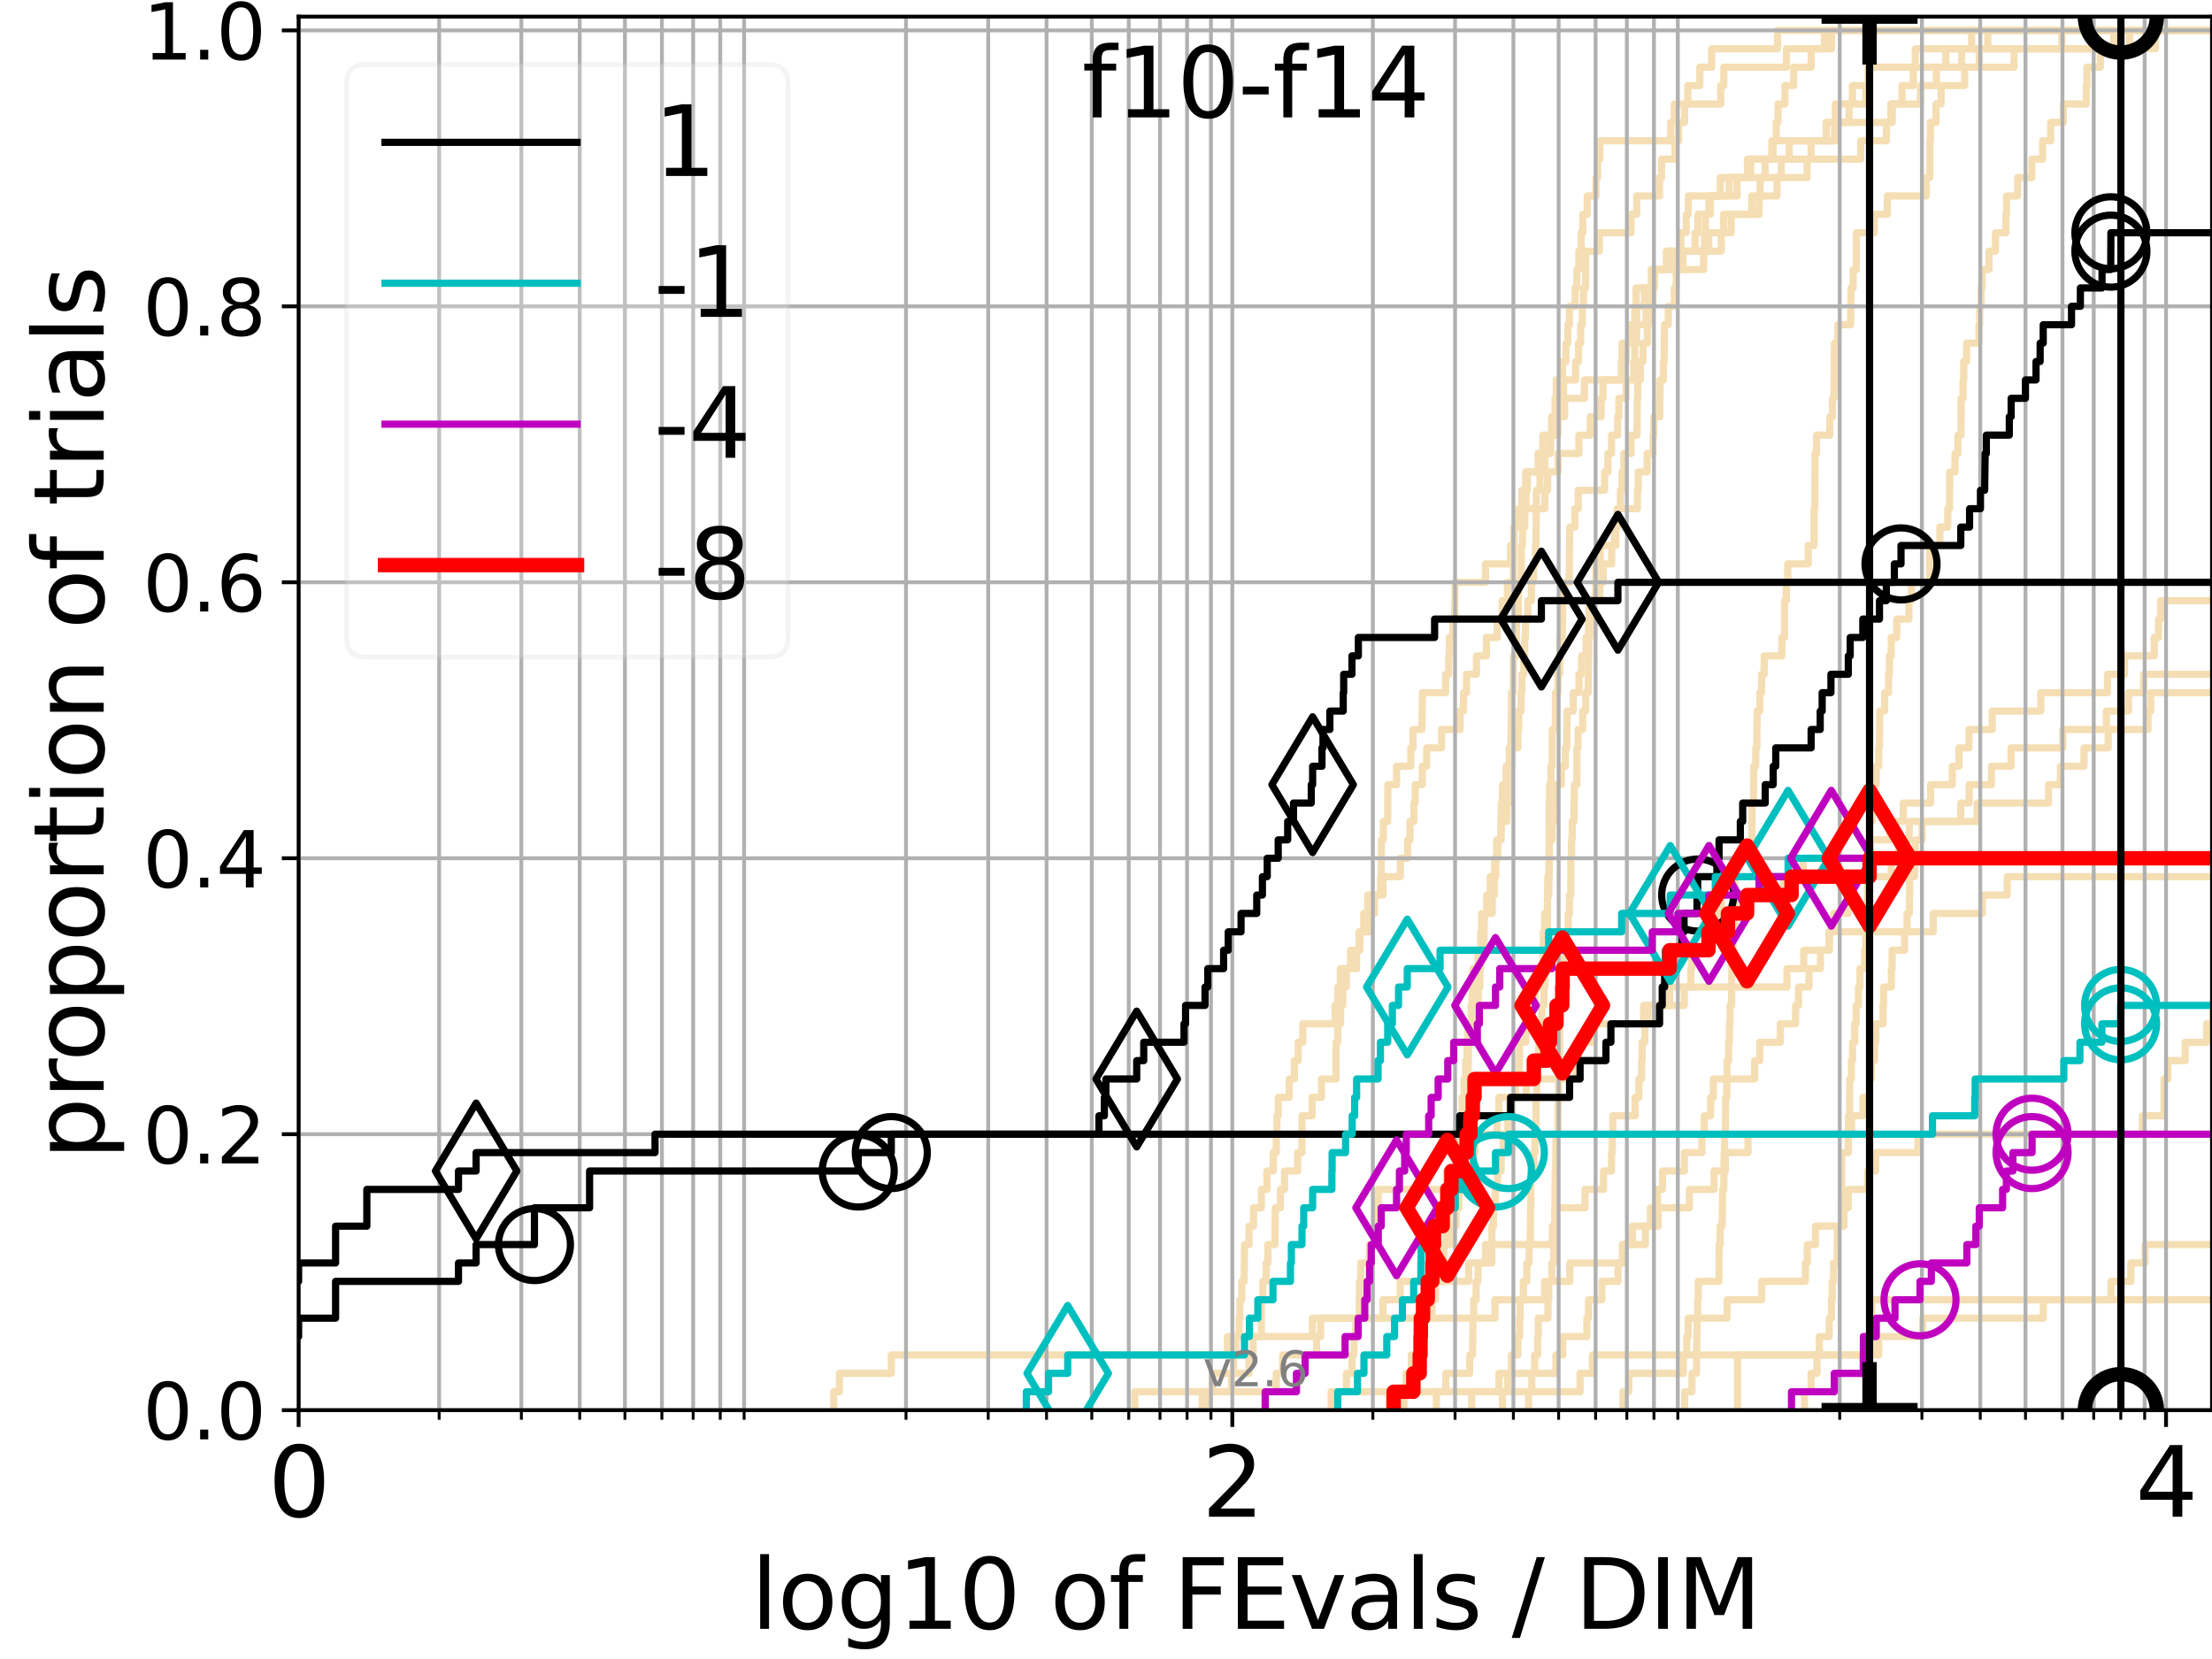 <?xml version="1.0" encoding="utf-8" standalone="no"?>
<!DOCTYPE svg PUBLIC "-//W3C//DTD SVG 1.1//EN"
  "http://www.w3.org/Graphics/SVG/1.1/DTD/svg11.dtd">
<svg height="345.6pt" version="1.1" viewBox="0 0 460.8 345.6" width="460.8pt" xmlns="http://www.w3.org/2000/svg" xmlns:xlink="http://www.w3.org/1999/xlink">
 <defs>
  <style type="text/css">*{stroke-linecap:butt;stroke-linejoin:round;}</style>
 </defs>
 <g id="figure_1">
  <g id="patch_1">
   <path d="M 0 345.6 
L 460.8 345.6 
L 460.8 0 
L 0 0 
z
" style="fill:#ffffff;"/>
  </g>
  <g id="axes_1">
   <g id="patch_2">
    <path d="M 62.208 293.76 
L 460.8 293.76 
L 460.8 3.456 
L 62.208 3.456 
z
" style="fill:#ffffff;"/>
   </g>
   <g id="line2d_1">
    <path clip-path="url(#pdb4b0a4ad6)" d="M 277.3 293.76 
L 277.3 289.928 
L 280.497 289.928 
L 280.497 286.095 
L 281.636 286.095 
L 281.636 282.263 
L 282.055 282.263 
L 282.055 278.43 
L 282.424 278.43 
L 282.424 274.598 
L 283.153 274.598 
L 283.153 270.766 
L 283.198 270.766 
L 283.198 266.933 
L 283.468 266.933 
L 283.468 263.101 
L 285.268 263.101 
L 285.268 259.268 
L 286.37 259.268 
L 286.37 255.436 
L 286.828 255.436 
L 286.828 251.604 
L 287.117 251.604 
L 287.117 247.771 
L 301.305 247.771 
L 301.305 243.939 
L 306.963 243.939 
L 306.963 240.106 
L 307.271 240.106 
L 307.271 236.274 
L 311.884 236.274 
L 311.884 232.442 
L 312.226 232.442 
L 312.226 228.609 
L 317.928 228.609 
L 317.928 224.777 
L 328.286 224.777 
L 328.286 220.944 
L 328.78 220.944 
L 328.78 217.112 
L 332.097 217.112 
L 332.097 213.28 
L 342.389 213.28 
L 342.389 209.447 
L 350.877 209.447 
L 350.877 205.615 
L 372.25 205.615 
L 372.25 201.782 
L 375.761 201.782 
L 375.761 197.95 
L 381.106 197.95 
L 381.106 194.118 
L 402.742 194.118 
L 402.742 190.285 
L 412.953 190.285 
L 412.953 186.453 
L 418.143 186.453 
L 418.143 182.621 
L 418.143 182.621 
L 418.143 182.621 
L 460.8 182.621 
" style="fill:none;stroke:#f5deb3;stroke-linecap:square;stroke-width:1.5;"/>
   </g>
   <g id="line2d_2"/>
   <g id="line2d_3">
    <path clip-path="url(#pdb4b0a4ad6)" d="M 173.673 293.76 
L 173.673 289.928 
L 174.863 289.928 
L 174.863 286.095 
L 185.673 286.095 
L 185.673 282.263 
L 255.69 282.263 
L 255.69 278.43 
L 273.388 278.43 
L 273.388 274.598 
L 311.424 274.598 
L 311.424 270.766 
L 321.773 270.766 
L 321.773 266.933 
L 327.026 266.933 
L 327.026 263.101 
L 338.137 263.101 
L 338.137 259.268 
L 340.094 259.268 
L 340.094 255.436 
L 345.412 255.436 
L 345.412 251.604 
L 351.927 251.604 
L 351.927 247.771 
L 357.079 247.771 
L 357.079 243.939 
L 359.429 243.939 
L 359.429 240.106 
L 364.144 240.106 
L 364.144 236.274 
L 385.723 236.274 
L 385.723 232.442 
L 388.078 232.442 
L 388.078 228.609 
L 389.456 228.609 
L 389.456 224.777 
L 389.83 224.777 
L 389.83 220.944 
L 390.504 220.944 
L 390.504 217.112 
L 390.759 217.112 
L 390.759 213.28 
L 392.27 213.28 
L 392.27 209.447 
L 392.382 209.447 
L 392.382 205.615 
L 394.011 205.615 
L 394.011 201.782 
L 394.161 201.782 
L 394.161 197.95 
L 396.751 197.95 
L 396.751 194.118 
L 397.285 194.118 
L 397.285 190.285 
L 397.764 190.285 
L 397.764 186.453 
L 397.806 186.453 
L 397.806 182.621 
L 398.817 182.621 
L 398.817 178.788 
L 399.05 178.788 
L 399.05 174.956 
L 400.416 174.956 
L 400.416 171.123 
L 408.45 171.123 
L 408.45 167.291 
L 410.217 167.291 
L 410.217 163.459 
L 414.857 163.459 
L 414.857 159.626 
L 418.942 159.626 
L 418.942 155.794 
L 429.728 155.794 
L 429.728 151.961 
L 438.801 151.961 
L 438.801 148.129 
L 443.418 148.129 
L 443.418 144.297 
L 446.576 144.297 
L 446.576 140.464 
L 446.576 140.464 
L 446.576 140.464 
L 460.8 140.464 
" style="fill:none;stroke:#f5deb3;stroke-linecap:square;stroke-width:1.5;"/>
   </g>
   <g id="line2d_4">
    <path clip-path="url(#pdb4b0a4ad6)" d="M 289.321 293.76 
L 289.321 289.928 
L 295.247 289.928 
L 295.247 286.095 
L 296.385 286.095 
L 296.484 278.43 
L 296.616 278.43 
L 296.616 274.598 
L 298.322 274.598 
L 298.322 270.766 
L 299.041 270.766 
L 299.041 266.933 
L 300.534 266.933 
L 300.534 263.101 
L 300.773 263.101 
L 300.773 259.268 
L 302.293 259.268 
L 302.293 255.436 
L 303.314 255.436 
L 303.314 251.604 
L 303.926 251.604 
L 303.926 247.771 
L 304.584 247.771 
L 304.584 243.939 
L 304.774 243.939 
L 304.774 240.106 
L 305.151 240.106 
L 305.151 236.274 
L 305.419 236.274 
L 305.525 224.777 
L 305.817 224.777 
L 305.922 217.112 
L 306.133 217.112 
L 306.133 213.28 
L 307.143 213.28 
L 307.143 209.447 
L 307.954 209.447 
L 307.954 205.615 
L 308.28 205.615 
L 308.28 201.782 
L 308.429 201.782 
L 308.429 197.95 
L 309.118 197.95 
L 309.216 190.285 
L 310.865 190.285 
L 310.865 186.453 
L 311.285 186.453 
L 311.285 182.621 
L 311.608 182.621 
L 311.608 178.788 
L 312.021 178.788 
L 312.021 174.956 
L 312.655 174.956 
L 312.745 167.291 
L 312.99 167.291 
L 312.99 163.459 
L 313.742 163.459 
L 313.742 159.626 
L 314.393 159.626 
L 314.393 155.794 
L 314.737 155.794 
L 314.844 148.129 
L 314.886 148.129 
L 314.886 144.297 
L 315.226 144.297 
L 315.247 136.632 
L 315.855 136.632 
L 315.918 128.967 
L 316.27 128.967 
L 316.311 121.302 
L 316.904 121.302 
L 316.925 113.637 
L 317.168 113.637 
L 317.208 105.973 
L 317.908 105.973 
L 317.908 102.14 
L 318.185 102.14 
L 318.185 98.308 
L 320.412 98.308 
L 320.412 94.475 
L 323.022 94.475 
L 323.022 90.643 
L 324.524 90.643 
L 324.524 86.811 
L 325.942 86.811 
L 325.942 82.978 
L 330.049 82.978 
L 330.049 79.146 
L 338.382 79.146 
L 338.382 75.313 
L 338.735 75.313 
L 338.735 71.481 
L 340.083 71.481 
L 340.083 67.649 
L 340.561 67.649 
L 340.561 63.816 
L 340.827 63.816 
L 340.827 59.984 
L 343.992 59.984 
L 343.992 56.151 
L 347.412 56.151 
L 347.412 52.319 
L 355.966 52.319 
L 355.966 48.487 
L 360.63 48.487 
L 360.63 44.654 
L 366.463 44.654 
L 366.463 40.822 
L 366.657 40.822 
L 366.657 36.989 
L 371.072 36.989 
L 371.072 33.157 
L 377.296 33.157 
L 377.296 29.325 
L 380.448 29.325 
L 380.448 25.492 
L 393.893 25.492 
L 393.893 21.66 
L 400.06 21.66 
L 400.06 17.827 
L 403.373 17.827 
L 403.373 13.995 
L 405.328 13.995 
L 405.328 10.163 
L 414.097 10.163 
L 414.097 6.33 
L 414.097 6.33 
L 460.8 6.33 
L 460.8 6.33 
" style="fill:none;stroke:#f5deb3;stroke-linecap:square;stroke-width:1.5;"/>
   </g>
   <g id="line2d_5"/>
   <g id="line2d_6"/>
   <g id="line2d_7">
    <path clip-path="url(#pdb4b0a4ad6)" d="M 318.421 293.76 
L 318.421 289.928 
L 319.101 289.928 
L 319.101 286.095 
L 319.695 286.095 
L 319.695 282.263 
L 320.318 282.263 
L 320.318 278.43 
L 320.449 278.43 
L 320.449 274.598 
L 322.473 274.598 
L 322.473 270.766 
L 322.633 270.766 
L 322.633 266.933 
L 323.267 266.933 
L 323.267 263.101 
L 323.65 263.101 
L 323.684 255.436 
L 323.909 255.436 
L 323.977 243.939 
L 324.063 243.939 
L 324.166 236.274 
L 324.524 236.274 
L 324.592 228.609 
L 324.659 228.609 
L 324.71 220.944 
L 324.879 220.944 
L 324.929 205.615 
L 325.48 205.615 
L 325.48 201.782 
L 325.645 201.782 
L 325.645 197.95 
L 325.958 197.95 
L 325.958 194.118 
L 326.689 194.118 
L 326.689 190.285 
L 326.946 190.285 
L 326.946 186.453 
L 327.218 186.453 
L 327.25 178.788 
L 327.377 178.788 
L 327.377 174.956 
L 327.519 174.956 
L 327.519 171.123 
L 327.881 171.123 
L 327.959 163.459 
L 328.488 163.459 
L 328.503 155.794 
L 328.749 155.794 
L 328.749 151.961 
L 329.705 151.961 
L 329.705 148.129 
L 330.346 148.129 
L 330.346 144.297 
L 330.86 144.297 
L 330.962 136.632 
L 330.991 136.632 
L 330.991 132.799 
L 331.194 132.799 
L 331.194 128.967 
L 331.397 128.967 
L 331.397 125.135 
L 332.394 125.135 
L 332.464 117.47 
L 333.354 117.47 
L 333.354 113.637 
L 336.624 113.637 
L 336.624 109.805 
L 336.903 109.805 
L 336.903 105.973 
L 341.103 105.973 
L 341.103 102.14 
L 341.263 102.14 
L 341.263 98.308 
L 343.127 98.308 
L 343.127 94.475 
L 344.365 94.475 
L 344.365 90.643 
L 344.523 90.643 
L 344.523 86.811 
L 345.762 86.811 
L 345.844 79.146 
L 346.525 79.146 
L 346.525 75.313 
L 346.696 75.313 
L 346.736 67.649 
L 347.54 67.649 
L 347.54 63.816 
L 348.79 63.816 
L 348.79 59.984 
L 349.19 59.984 
L 349.19 56.151 
L 350.594 56.151 
L 350.594 52.319 
L 353.107 52.319 
L 353.107 48.487 
L 353.715 48.487 
L 353.715 44.654 
L 355.982 44.654 
L 355.982 40.822 
L 358.37 40.822 
L 358.37 36.989 
L 364.718 36.989 
L 364.718 33.157 
L 372.714 33.157 
L 372.714 29.325 
L 382.65 29.325 
L 382.65 25.492 
L 385.19 25.492 
L 385.19 21.66 
L 388.695 21.66 
L 388.695 17.827 
L 389.376 17.827 
L 389.376 13.995 
L 398.989 13.995 
L 398.989 10.163 
L 443.614 10.163 
L 443.614 6.33 
L 443.614 6.33 
L 460.8 6.33 
L 460.8 6.33 
" style="fill:none;stroke:#f5deb3;stroke-linecap:square;stroke-width:1.5;"/>
   </g>
   <g id="line2d_8">
    <path clip-path="url(#pdb4b0a4ad6)" style="fill:none;stroke:#f5deb3;stroke-linecap:square;stroke-width:1.5;"/>
   </g>
   <g id="line2d_9">
    <path clip-path="url(#pdb4b0a4ad6)" d="M 312.99 293.76 
L 312.99 289.928 
L 314.047 289.928 
L 314.047 286.095 
L 314.865 286.095 
L 314.865 282.263 
L 316.208 282.263 
L 316.208 278.43 
L 316.558 278.43 
L 316.558 274.598 
L 316.68 274.598 
L 316.68 270.766 
L 317.349 270.766 
L 317.349 266.933 
L 318.067 266.933 
L 318.067 263.101 
L 318.538 263.101 
L 318.538 259.268 
L 318.772 259.268 
L 318.85 251.604 
L 318.889 251.604 
L 318.908 243.939 
L 319.524 243.939 
L 319.524 240.106 
L 319.771 240.106 
L 319.771 236.274 
L 319.96 236.274 
L 319.979 228.609 
L 320.13 228.609 
L 320.13 224.777 
L 320.262 224.777 
L 320.262 220.944 
L 320.524 220.944 
L 320.617 213.28 
L 321.171 213.28 
L 321.171 209.447 
L 321.628 209.447 
L 321.628 205.615 
L 321.845 205.615 
L 321.845 201.782 
L 322.026 201.782 
L 322.026 197.95 
L 322.313 197.95 
L 322.402 186.453 
L 322.651 186.453 
L 322.739 167.291 
L 322.793 167.291 
L 322.793 163.459 
L 323.074 163.459 
L 323.074 159.626 
L 323.337 159.626 
L 323.354 151.961 
L 323.995 151.961 
L 324.046 144.297 
L 324.541 144.297 
L 324.541 140.464 
L 324.912 140.464 
L 324.996 132.799 
L 325.463 132.799 
L 325.563 125.135 
L 325.843 125.135 
L 325.843 121.302 
L 326.898 121.302 
L 326.994 109.805 
L 328.053 109.805 
L 328.053 105.973 
L 328.78 105.973 
L 328.78 102.14 
L 334.266 102.14 
L 334.266 98.308 
L 334.961 98.308 
L 334.961 94.475 
L 335.722 94.475 
L 335.722 90.643 
L 336.991 90.643 
L 336.991 86.811 
L 337.243 86.811 
L 337.243 82.978 
L 338.735 82.978 
L 338.735 79.146 
L 340.328 79.146 
L 340.328 75.313 
L 340.55 75.313 
L 340.55 71.481 
L 340.931 71.481 
L 340.931 67.649 
L 342.908 67.649 
L 342.908 63.816 
L 343.949 63.816 
L 343.949 59.984 
L 344.639 59.984 
L 344.639 56.151 
L 347.135 56.151 
L 347.135 52.319 
L 355.086 52.319 
L 355.086 48.487 
L 355.267 48.487 
L 355.267 44.654 
L 356.287 44.654 
L 356.287 40.822 
L 361.86 40.822 
L 361.86 36.989 
L 367.714 36.989 
L 367.714 33.157 
L 369.094 33.157 
L 369.094 29.325 
L 370.017 29.325 
L 370.017 25.492 
L 370.391 25.492 
L 370.391 21.66 
L 371.826 21.66 
L 371.826 17.827 
L 373.657 17.827 
L 373.657 13.995 
L 377.31 13.995 
L 377.31 10.163 
L 380.058 10.163 
L 380.058 6.33 
L 380.058 6.33 
L 460.8 6.33 
L 460.8 6.33 
" style="fill:none;stroke:#f5deb3;stroke-linecap:square;stroke-width:1.5;"/>
   </g>
   <g id="line2d_10">
    <path clip-path="url(#pdb4b0a4ad6)" style="fill:none;stroke:#f5deb3;stroke-linecap:square;stroke-width:1.5;"/>
   </g>
   <g id="line2d_11">
    <path clip-path="url(#pdb4b0a4ad6)" style="fill:none;stroke:#f5deb3;stroke-linecap:square;stroke-width:1.5;"/>
   </g>
   <g id="line2d_12">
    <path clip-path="url(#pdb4b0a4ad6)" d="M 278.376 293.76 
L 278.376 289.928 
L 329.162 289.928 
L 329.162 286.095 
L 331.727 286.095 
L 331.727 282.263 
L 391.37 282.263 
L 391.37 278.43 
L 400.526 278.43 
L 400.526 274.598 
L 425.666 274.598 
L 425.666 270.766 
L 439.751 270.766 
L 439.751 266.933 
L 443.904 266.933 
L 443.904 263.101 
L 446.853 263.101 
L 446.853 259.268 
L 461.8 259.268 
" style="fill:none;stroke:#f5deb3;stroke-linecap:square;stroke-width:1.5;"/>
   </g>
   <g id="line2d_13"/>
   <g id="line2d_14">
    <path clip-path="url(#pdb4b0a4ad6)" d="M 306.576 293.76 
L 306.576 289.928 
L 312.271 289.928 
L 312.271 286.095 
L 324.132 286.095 
L 324.132 282.263 
L 325.563 282.263 
L 325.563 278.43 
L 330.567 278.43 
L 330.567 274.598 
L 330.918 274.598 
L 330.918 270.766 
L 333.697 270.766 
L 333.697 266.933 
L 337.067 266.933 
L 337.067 263.101 
L 337.965 263.101 
L 337.965 259.268 
L 342.754 259.268 
L 342.754 255.436 
L 343.81 255.436 
L 343.81 251.604 
L 345.298 251.604 
L 345.298 247.771 
L 346.323 247.771 
L 346.323 243.939 
L 350.895 243.939 
L 350.895 240.106 
L 354.532 240.106 
L 354.532 236.274 
L 355.029 236.274 
L 355.029 232.442 
L 356.351 232.442 
L 356.351 228.609 
L 356.914 228.609 
L 356.914 224.777 
L 365.523 224.777 
L 365.523 220.944 
L 366.595 220.944 
L 366.595 217.112 
L 370.875 217.112 
L 370.875 213.28 
L 374.058 213.28 
L 374.058 209.447 
L 374.673 209.447 
L 374.673 205.615 
L 376.851 205.615 
L 376.851 201.782 
L 379.23 201.782 
L 379.23 197.95 
L 380.986 197.95 
L 380.986 194.118 
L 382.011 194.118 
L 382.011 190.285 
L 384.996 190.285 
L 384.996 186.453 
L 385.794 186.453 
L 385.794 182.621 
L 393.975 182.621 
L 393.975 178.788 
L 395.538 178.788 
L 395.538 174.956 
L 397.734 174.956 
L 397.734 171.123 
L 411.875 171.123 
L 411.875 167.291 
L 426.749 167.291 
L 426.749 163.459 
L 429.227 163.459 
L 429.227 159.626 
L 434.143 159.626 
L 434.143 155.794 
L 439.184 155.794 
L 439.184 151.961 
L 447.468 151.961 
L 447.468 148.129 
L 448.027 148.129 
L 448.027 144.297 
L 448.027 144.297 
L 448.027 144.297 
L 460.8 144.297 
" style="fill:none;stroke:#f5deb3;stroke-linecap:square;stroke-width:1.5;"/>
   </g>
   <g id="line2d_15"/>
   <g id="line2d_16"/>
   <g id="line2d_17">
    <path clip-path="url(#pdb4b0a4ad6)" d="M 375.912 293.76 
L 375.912 289.928 
L 377.281 289.928 
L 377.281 286.095 
L 378.518 286.095 
L 378.518 282.263 
L 378.997 282.263 
L 378.997 278.43 
L 381.044 278.43 
L 381.044 274.598 
L 381.522 274.598 
L 381.522 270.766 
L 381.684 270.766 
L 381.684 266.933 
L 381.959 266.933 
L 381.959 263.101 
L 382.697 263.101 
L 382.749 255.436 
L 383.624 255.436 
L 383.687 240.106 
L 385.032 240.106 
L 385.077 232.442 
L 385.306 232.442 
L 385.327 224.777 
L 385.683 224.777 
L 385.683 220.944 
L 385.929 220.944 
L 385.929 217.112 
L 386.367 217.112 
L 386.367 213.28 
L 386.656 213.28 
L 386.656 209.447 
L 387.148 209.447 
L 387.148 205.615 
L 387.467 205.615 
L 387.467 201.782 
L 388.43 201.782 
L 388.43 197.95 
L 388.654 197.95 
L 388.654 194.118 
L 388.861 194.118 
L 388.861 190.285 
L 389.009 190.285 
L 389.064 182.621 
L 389.273 182.621 
L 389.332 174.956 
L 389.5 174.956 
L 389.5 171.123 
L 389.978 171.123 
L 389.978 167.291 
L 390.208 167.291 
L 390.208 163.459 
L 390.844 163.459 
L 390.844 159.626 
L 391.363 159.626 
L 391.363 155.794 
L 391.516 155.794 
L 391.589 148.129 
L 392.613 148.129 
L 392.613 144.297 
L 393.414 144.297 
L 393.414 140.464 
L 393.603 140.464 
L 393.603 136.632 
L 393.981 136.632 
L 393.981 132.799 
L 395.125 132.799 
L 395.125 128.967 
L 397.668 128.967 
L 397.668 125.135 
L 398.163 125.135 
L 398.163 121.302 
L 401.949 121.302 
L 401.965 113.637 
L 404.114 113.637 
L 404.114 109.805 
L 405.757 109.805 
L 405.757 105.973 
L 406.127 105.973 
L 406.164 98.308 
L 407.266 98.308 
L 407.266 94.475 
L 407.867 94.475 
L 407.867 90.643 
L 408.527 90.643 
L 408.541 82.978 
L 408.943 82.978 
L 408.943 79.146 
L 409.08 79.146 
L 409.08 75.313 
L 409.683 75.313 
L 409.683 71.481 
L 412.259 71.481 
L 412.259 67.649 
L 412.423 67.649 
L 412.423 63.816 
L 412.72 63.816 
L 412.72 59.984 
L 412.911 59.984 
L 412.911 56.151 
L 414.341 56.151 
L 414.341 52.319 
L 415.69 52.319 
L 415.69 48.487 
L 417.878 48.487 
L 417.878 44.654 
L 417.999 44.654 
L 417.999 40.822 
L 420.316 40.822 
L 420.316 36.989 
L 423.277 36.989 
L 423.277 33.157 
L 425.515 33.157 
L 425.515 29.325 
L 427.193 29.325 
L 427.193 25.492 
L 429.84 25.492 
L 429.84 21.66 
L 434.604 21.66 
L 434.604 17.827 
L 434.736 17.827 
L 434.736 13.995 
L 437.541 13.995 
L 437.541 10.163 
L 440.348 10.163 
L 440.348 6.33 
L 440.348 6.33 
L 460.8 6.33 
L 460.8 6.33 
" style="fill:none;stroke:#f5deb3;stroke-linecap:square;stroke-width:1.5;"/>
   </g>
   <g id="line2d_18">
    <path clip-path="url(#pdb4b0a4ad6)" d="M 236.388 293.76 
L 236.388 289.928 
L 265.869 289.928 
L 265.869 286.095 
L 267.208 286.095 
L 267.208 282.263 
L 274.289 282.263 
L 274.289 278.43 
L 275.117 278.43 
L 275.117 274.598 
L 288.093 274.598 
L 288.093 270.766 
L 291.674 270.766 
L 291.674 266.933 
L 305.949 266.933 
L 305.949 263.101 
L 309.435 263.101 
L 309.435 259.268 
L 323.389 259.268 
L 323.389 255.436 
L 323.926 255.436 
L 323.926 251.604 
L 330.183 251.604 
L 330.183 247.771 
L 334.05 247.771 
L 334.05 243.939 
L 335.709 243.939 
L 335.709 240.106 
L 335.878 240.106 
L 335.878 236.274 
L 335.982 236.274 
L 335.982 232.442 
L 340.631 232.442 
L 340.631 228.609 
L 341.4 228.609 
L 341.4 224.777 
L 341.976 224.777 
L 341.976 220.944 
L 342.088 220.944 
L 342.088 217.112 
L 342.655 217.112 
L 342.655 213.28 
L 343.291 213.28 
L 343.291 209.447 
L 347.815 209.447 
L 347.815 205.615 
L 352.219 205.615 
L 352.219 201.782 
L 352.395 201.782 
L 352.395 197.95 
L 355.942 197.95 
L 355.942 194.118 
L 357.399 194.118 
L 357.399 190.285 
L 358.597 190.285 
L 358.597 186.453 
L 371.454 186.453 
L 371.454 182.621 
L 375.64 182.621 
L 375.64 178.788 
L 389.638 178.788 
L 389.638 174.956 
L 393.712 174.956 
L 393.712 171.123 
L 396.493 171.123 
L 396.493 167.291 
L 402.174 167.291 
L 402.174 163.459 
L 406.696 163.459 
L 406.696 159.626 
L 408.091 159.626 
L 408.091 155.794 
L 410.159 155.794 
L 410.159 151.961 
L 415.013 151.961 
L 415.013 148.129 
L 425.138 148.129 
L 425.138 144.297 
L 439.022 144.297 
L 439.022 140.464 
L 442.589 140.464 
L 442.589 136.632 
L 448.775 136.632 
L 448.775 132.799 
L 449.663 132.799 
L 449.663 128.967 
L 450.097 128.967 
L 450.097 125.135 
L 461.8 125.135 
" style="fill:none;stroke:#f5deb3;stroke-linecap:square;stroke-width:1.5;"/>
   </g>
   <g id="line2d_19">
    <path clip-path="url(#pdb4b0a4ad6)" style="fill:none;stroke:#f5deb3;stroke-linecap:square;stroke-width:1.5;"/>
   </g>
   <g id="line2d_20">
    <path clip-path="url(#pdb4b0a4ad6)" d="M 251.888 293.76 
L 251.888 289.928 
L 256.546 289.928 
L 256.546 286.095 
L 260.2 286.095 
L 260.2 282.263 
L 261.047 282.263 
L 261.047 278.43 
L 262.765 278.43 
L 262.765 270.766 
L 263.057 270.766 
L 263.057 266.933 
L 263.778 266.933 
L 263.778 263.101 
L 264.134 263.101 
L 264.134 259.268 
L 265.596 259.268 
L 265.665 251.604 
L 266.744 251.604 
L 266.744 247.771 
L 267.602 247.771 
L 267.602 243.939 
L 270.319 243.939 
L 270.319 240.106 
L 271.228 240.106 
L 271.228 232.442 
L 273.331 232.442 
L 273.331 228.609 
L 275.281 228.609 
L 275.281 224.777 
L 278.325 224.777 
L 278.325 217.112 
L 278.678 217.112 
L 278.678 213.28 
L 279.276 213.28 
L 279.276 209.447 
L 279.72 209.447 
L 279.72 205.615 
L 280.448 205.615 
L 280.448 201.782 
L 282.608 201.782 
L 282.608 197.95 
L 283.289 197.95 
L 283.289 194.118 
L 284.091 194.118 
L 284.091 190.285 
L 284.923 190.285 
L 284.923 186.453 
L 287.608 186.453 
L 287.608 182.621 
L 287.73 182.621 
L 287.77 174.956 
L 288.173 174.956 
L 288.173 171.123 
L 289.086 171.123 
L 289.125 163.459 
L 290.929 163.459 
L 290.929 159.626 
L 293.903 159.626 
L 293.903 155.794 
L 294.356 155.794 
L 294.356 151.961 
L 296.22 151.961 
L 296.319 144.297 
L 301.158 144.297 
L 301.158 140.464 
L 301.802 140.464 
L 301.802 136.632 
L 301.947 136.632 
L 301.947 132.799 
L 302.664 132.799 
L 302.664 128.967 
L 303.033 128.967 
L 303.117 121.302 
L 309.459 121.302 
L 309.459 117.47 
L 314.673 117.47 
L 314.673 113.637 
L 315.332 113.637 
L 315.332 109.805 
L 317.63 109.805 
L 317.63 105.973 
L 321.827 105.973 
L 321.827 102.14 
L 322.402 102.14 
L 322.402 98.308 
L 324.575 98.308 
L 324.575 94.475 
L 328.918 94.475 
L 328.918 90.643 
L 331.267 90.643 
L 331.267 86.811 
L 333.546 86.811 
L 333.546 82.978 
L 333.928 82.978 
L 333.928 79.146 
L 337.73 79.146 
L 337.73 75.313 
L 337.916 75.313 
L 337.916 71.481 
L 339.468 71.481 
L 339.468 67.649 
L 340.954 67.649 
L 340.954 63.816 
L 342.578 63.816 
L 342.578 59.984 
L 344.407 59.984 
L 344.407 56.151 
L 354.905 56.151 
L 354.905 52.319 
L 358.567 52.319 
L 358.567 48.487 
L 359.049 48.487 
L 359.049 44.654 
L 364.914 44.654 
L 364.914 40.822 
L 370.167 40.822 
L 370.167 36.989 
L 376.456 36.989 
L 376.456 33.157 
L 387.604 33.157 
L 387.604 29.325 
L 392.977 29.325 
L 392.977 25.492 
L 394.197 25.492 
L 394.197 21.66 
L 396.224 21.66 
L 396.224 17.827 
L 398.574 17.827 
L 398.574 13.995 
L 419.559 13.995 
L 419.559 10.163 
L 449.007 10.163 
L 449.007 6.33 
L 449.007 6.33 
L 460.8 6.33 
L 460.8 6.33 
" style="fill:none;stroke:#f5deb3;stroke-linecap:square;stroke-width:1.5;"/>
   </g>
   <g id="line2d_21"/>
   <g id="line2d_22">
    <path clip-path="url(#pdb4b0a4ad6)" d="M 250.443 293.76 
L 250.443 289.928 
L 252.546 289.928 
L 252.546 286.095 
L 256.968 286.095 
L 256.968 282.263 
L 257.469 282.263 
L 257.469 278.43 
L 258.128 278.43 
L 258.128 274.598 
L 258.291 274.598 
L 258.291 270.766 
L 258.696 270.766 
L 258.696 266.933 
L 259.177 266.933 
L 259.256 259.268 
L 260.2 259.268 
L 260.2 255.436 
L 261.123 255.436 
L 261.123 251.604 
L 262.765 251.604 
L 262.765 247.771 
L 263.921 247.771 
L 263.921 243.939 
L 265.253 243.939 
L 265.253 240.106 
L 265.869 240.106 
L 265.869 236.274 
L 266.005 236.274 
L 266.005 232.442 
L 266.275 232.442 
L 266.275 228.609 
L 268.57 228.609 
L 268.57 224.777 
L 269.641 224.777 
L 269.641 220.944 
L 270.442 220.944 
L 270.442 217.112 
L 271.407 217.112 
L 271.407 213.28 
L 278.122 213.28 
L 278.122 209.447 
L 278.678 209.447 
L 278.678 205.615 
L 279.227 205.615 
L 279.227 201.782 
L 281.354 201.782 
L 281.354 197.95 
L 283.108 197.95 
L 283.108 194.118 
L 285.311 194.118 
L 285.311 190.285 
L 286.328 190.285 
L 286.328 186.453 
L 288.093 186.453 
L 288.093 182.621 
L 291.711 182.621 
L 291.711 178.788 
L 293.233 178.788 
L 293.233 174.956 
L 293.728 174.956 
L 293.728 171.123 
L 294.529 171.123 
L 294.529 167.291 
L 294.804 167.291 
L 294.804 163.459 
L 296.286 163.459 
L 296.286 159.626 
L 297.203 159.626 
L 297.203 155.794 
L 300.294 155.794 
L 300.294 151.961 
L 304.174 151.961 
L 304.174 148.129 
L 304.882 148.129 
L 304.882 144.297 
L 305.499 144.297 
L 305.499 140.464 
L 307.576 140.464 
L 307.576 136.632 
L 309.652 136.632 
L 309.652 132.799 
L 311.907 132.799 
L 311.907 128.967 
L 312.924 128.967 
L 312.924 125.135 
L 314.025 125.135 
L 314.025 121.302 
L 315.247 121.302 
L 315.332 113.637 
L 315.395 113.637 
L 315.395 109.805 
L 316.352 109.805 
L 316.352 105.973 
L 317.026 105.973 
L 317.026 102.14 
L 317.829 102.14 
L 317.829 98.308 
L 321.391 98.308 
L 321.409 90.643 
L 323.977 90.643 
L 323.977 86.811 
L 325.23 86.811 
L 325.23 82.978 
L 325.711 82.978 
L 325.711 79.146 
L 328.224 79.146 
L 328.224 75.313 
L 328.841 75.313 
L 328.841 71.481 
L 329.298 71.481 
L 329.298 67.649 
L 329.63 67.649 
L 329.63 63.816 
L 329.885 63.816 
L 329.885 59.984 
L 330.301 59.984 
L 330.36 52.319 
L 333.161 52.319 
L 333.161 48.487 
L 339.788 48.487 
L 339.788 44.654 
L 340.954 44.654 
L 340.954 40.822 
L 345.721 40.822 
L 345.721 36.989 
L 346.13 36.989 
L 346.13 33.157 
L 348.952 33.157 
L 348.952 29.325 
L 349.679 29.325 
L 349.679 25.492 
L 350.931 25.492 
L 350.931 21.66 
L 358.453 21.66 
L 358.453 17.827 
L 359.102 17.827 
L 359.102 13.995 
L 372.152 13.995 
L 372.152 10.163 
L 381.548 10.163 
L 381.548 6.33 
L 381.548 6.33 
L 460.8 6.33 
L 460.8 6.33 
" style="fill:none;stroke:#f5deb3;stroke-linecap:square;stroke-width:1.5;"/>
   </g>
   <g id="line2d_23">
    <path clip-path="url(#pdb4b0a4ad6)" style="fill:none;stroke:#f5deb3;stroke-linecap:square;stroke-width:1.5;"/>
   </g>
   <g id="line2d_24">
    <path clip-path="url(#pdb4b0a4ad6)" d="M 299.227 293.76 
L 299.227 289.928 
L 301.187 289.928 
L 301.187 286.095 
L 306.159 286.095 
L 306.159 282.263 
L 306.757 282.263 
L 306.861 274.598 
L 306.989 274.598 
L 306.989 270.766 
L 307.5 270.766 
L 307.5 266.933 
L 307.904 266.933 
L 307.904 263.101 
L 310.771 263.101 
L 310.795 255.436 
L 311.145 255.436 
L 311.145 251.604 
L 311.493 251.604 
L 311.493 247.771 
L 311.975 247.771 
L 311.975 243.939 
L 312.722 243.939 
L 312.722 240.106 
L 313.146 240.106 
L 313.146 236.274 
L 314.112 236.274 
L 314.112 232.442 
L 314.501 232.442 
L 314.501 228.609 
L 315.709 228.609 
L 315.709 224.777 
L 316.496 224.777 
L 316.558 217.112 
L 317.849 217.112 
L 317.849 213.28 
L 319.082 213.28 
L 319.082 209.447 
L 319.809 209.447 
L 319.809 205.615 
L 321.245 205.615 
L 321.245 201.782 
L 321.428 201.782 
L 321.519 194.118 
L 321.791 194.118 
L 321.791 190.285 
L 322.331 190.285 
L 322.438 182.621 
L 322.722 182.621 
L 322.793 174.956 
L 323.337 174.956 
L 323.337 171.123 
L 324.012 171.123 
L 324.012 167.291 
L 324.252 167.291 
L 324.252 163.459 
L 325.264 163.459 
L 325.264 159.626 
L 326.089 159.626 
L 326.089 155.794 
L 326.398 155.794 
L 326.463 148.129 
L 327.74 148.129 
L 327.74 144.297 
L 328.933 144.297 
L 328.933 140.464 
L 329.465 140.464 
L 329.465 136.632 
L 330.405 136.632 
L 330.405 132.799 
L 330.918 132.799 
L 330.918 128.967 
L 331.049 128.967 
L 331.049 125.135 
L 333.258 125.135 
L 333.258 121.302 
L 333.996 121.302 
L 333.996 117.47 
L 335.735 117.47 
L 335.735 113.637 
L 336.304 113.637 
L 336.304 109.805 
L 336.89 109.805 
L 336.89 105.973 
L 337.568 105.973 
L 337.568 102.14 
L 337.916 102.14 
L 337.916 98.308 
L 338.272 98.308 
L 338.272 94.475 
L 339.788 94.475 
L 339.788 90.643 
L 341.034 90.643 
L 341.069 82.978 
L 341.172 82.978 
L 341.172 79.146 
L 341.728 79.146 
L 341.728 75.313 
L 342.289 75.313 
L 342.289 71.481 
L 343.182 71.481 
L 343.182 67.649 
L 343.464 67.649 
L 343.464 63.816 
L 344.322 63.816 
L 344.428 56.151 
L 348.743 56.151 
L 348.743 52.319 
L 350.134 52.319 
L 350.134 48.487 
L 351.284 48.487 
L 351.284 44.654 
L 351.705 44.654 
L 351.705 40.822 
L 360.216 40.822 
L 360.216 36.989 
L 364.031 36.989 
L 364.031 33.157 
L 369.365 33.157 
L 369.365 29.325 
L 382.181 29.325 
L 382.181 25.492 
L 382.323 25.492 
L 382.323 21.66 
L 385.89 21.66 
L 385.89 17.827 
L 389.182 17.827 
L 389.182 13.995 
L 408.638 13.995 
L 408.638 10.163 
L 410.714 10.163 
L 410.714 6.33 
L 410.714 6.33 
L 460.8 6.33 
L 460.8 6.33 
" style="fill:none;stroke:#f5deb3;stroke-linecap:square;stroke-width:1.5;"/>
   </g>
   <g id="line2d_25"/>
   <g id="line2d_26">
    <path clip-path="url(#pdb4b0a4ad6)" d="M 350.959 293.76 
L 350.959 289.928 
L 352.465 289.928 
L 352.465 286.095 
L 353.4 286.095 
L 353.477 278.43 
L 353.519 278.43 
L 353.519 274.598 
L 353.656 274.598 
L 353.656 270.766 
L 353.775 270.766 
L 353.775 266.933 
L 358.095 266.933 
L 358.125 259.268 
L 358.332 259.268 
L 358.332 255.436 
L 358.756 255.436 
L 358.861 247.771 
L 359.094 247.771 
L 359.176 240.106 
L 359.273 240.106 
L 359.273 236.274 
L 359.422 236.274 
L 359.481 228.609 
L 359.703 228.609 
L 359.799 220.944 
L 360.107 220.944 
L 360.107 217.112 
L 360.26 217.112 
L 360.26 213.28 
L 360.405 213.28 
L 360.405 209.447 
L 360.73 209.447 
L 360.774 197.95 
L 361.039 197.95 
L 361.039 194.118 
L 361.338 194.118 
L 361.43 178.788 
L 364.947 178.788 
L 364.992 167.291 
L 365.284 167.291 
L 365.349 159.626 
L 365.76 159.626 
L 365.76 155.794 
L 365.976 155.794 
L 366.04 148.129 
L 366.601 148.129 
L 366.601 144.297 
L 366.969 144.297 
L 366.969 140.464 
L 367.524 140.464 
L 367.524 136.632 
L 371.191 136.632 
L 371.191 132.799 
L 371.743 132.799 
L 371.754 125.135 
L 372.124 125.135 
L 372.124 121.302 
L 372.431 121.302 
L 372.431 117.47 
L 376.683 117.47 
L 376.683 113.637 
L 377.904 113.637 
L 377.909 105.973 
L 378.067 105.973 
L 378.1 94.475 
L 378.423 94.475 
L 378.423 90.643 
L 381.181 90.643 
L 381.181 86.811 
L 381.737 86.811 
L 381.737 82.978 
L 382.055 82.978 
L 382.146 71.481 
L 382.86 71.481 
L 382.86 67.649 
L 385.511 67.649 
L 385.611 59.984 
L 386.048 59.984 
L 386.048 56.151 
L 386.711 56.151 
L 386.726 48.487 
L 390.461 48.487 
L 390.461 44.654 
L 393.148 44.654 
L 393.148 40.822 
L 401.274 40.822 
L 401.274 36.989 
L 402.025 36.989 
L 402.033 29.325 
L 402.141 29.325 
L 402.141 25.492 
L 403.313 25.492 
L 403.313 21.66 
L 404.374 21.66 
L 404.374 17.827 
L 409.277 17.827 
L 409.277 13.995 
L 412.315 13.995 
L 412.315 10.163 
L 429.522 10.163 
L 429.522 6.33 
L 429.522 6.33 
L 460.8 6.33 
L 460.8 6.33 
" style="fill:none;stroke:#f5deb3;stroke-linecap:square;stroke-width:1.5;"/>
   </g>
   <g id="line2d_27">
    <path clip-path="url(#pdb4b0a4ad6)" d="M 338.088 293.76 
L 338.088 289.928 
L 339.313 289.928 
L 339.313 286.095 
L 350.667 286.095 
L 350.667 282.263 
L 351.374 282.263 
L 351.374 278.43 
L 351.669 278.43 
L 351.669 274.598 
L 359.799 274.598 
L 359.799 270.766 
L 367.006 270.766 
L 367.006 266.933 
L 376.102 266.933 
L 376.102 263.101 
L 376.491 263.101 
L 376.491 259.268 
L 378.195 259.268 
L 378.195 255.436 
L 384.132 255.436 
L 384.132 251.604 
L 385.028 251.604 
L 385.028 247.771 
L 389.061 247.771 
L 389.061 243.939 
L 390.742 243.939 
L 390.742 240.106 
L 399.561 240.106 
L 399.561 236.274 
L 446.286 236.274 
L 446.286 232.442 
L 450.796 232.442 
L 450.796 228.609 
L 450.796 228.609 
L 450.796 224.777 
L 451.601 224.777 
L 451.601 220.944 
L 455.22 220.944 
L 455.22 217.112 
L 459.668 217.112 
L 459.668 213.28 
L 461.012 213.28 
L 461.012 209.447 
L 461.617 209.447 
L 461.617 205.615 
L 461.8 205.615 
" style="fill:none;stroke:#f5deb3;stroke-linecap:square;stroke-width:1.5;"/>
   </g>
   <g id="line2d_28">
    <path clip-path="url(#pdb4b0a4ad6)" d="M 292.479 293.76 
L 292.479 289.928 
L 292.911 289.928 
L 292.911 286.095 
L 294.008 286.095 
L 294.008 282.263 
L 295.82 282.263 
L 295.82 278.43 
L 296.12 278.43 
L 296.12 274.598 
L 296.55 274.598 
L 296.55 270.766 
L 298.005 270.766 
L 298.005 266.933 
L 299.687 266.933 
L 299.687 263.101 
L 299.84 263.101 
L 299.84 259.268 
L 301.158 259.268 
L 301.158 255.436 
L 301.686 255.436 
L 301.686 251.604 
L 301.918 251.604 
L 301.918 247.771 
L 302.976 247.771 
L 302.976 243.939 
L 303.926 243.939 
L 303.926 240.106 
L 304.092 240.106 
L 304.092 236.274 
L 304.421 236.274 
L 304.421 232.442 
L 304.584 232.442 
L 304.584 228.609 
L 304.99 228.609 
L 304.99 224.777 
L 305.312 224.777 
L 305.312 220.944 
L 305.605 220.944 
L 305.605 217.112 
L 305.791 217.112 
L 305.791 213.28 
L 306.472 213.28 
L 306.472 209.447 
L 306.68 209.447 
L 306.68 205.615 
L 306.835 205.615 
L 306.835 201.782 
L 307.879 201.782 
L 307.879 197.95 
L 308.454 197.95 
L 308.454 194.118 
L 308.652 194.118 
L 308.652 190.285 
L 309.701 190.285 
L 309.701 186.453 
L 310.441 186.453 
L 310.441 182.621 
L 311.354 182.621 
L 311.354 178.788 
L 311.792 178.788 
L 311.792 174.956 
L 312.7 174.956 
L 312.7 171.123 
L 313.916 171.123 
L 313.916 167.291 
L 314.458 167.291 
L 314.458 163.459 
L 314.716 163.459 
L 314.716 159.626 
L 314.908 159.626 
L 314.908 155.794 
L 316.208 155.794 
L 316.208 151.961 
L 316.373 151.961 
L 316.373 148.129 
L 316.864 148.129 
L 316.864 144.297 
L 317.026 144.297 
L 317.026 140.464 
L 317.429 140.464 
L 317.429 136.632 
L 317.63 136.632 
L 317.63 132.799 
L 317.789 132.799 
L 317.789 128.967 
L 318.283 128.967 
L 318.283 125.135 
L 319.024 125.135 
L 319.024 121.302 
L 319.485 121.302 
L 319.485 117.47 
L 319.866 117.47 
L 319.866 113.637 
L 319.979 113.637 
L 320.055 102.14 
L 320.802 102.14 
L 320.802 98.308 
L 321.827 98.308 
L 321.827 94.475 
L 322.898 94.475 
L 322.898 90.643 
L 323.215 90.643 
L 323.215 86.811 
L 323.96 86.811 
L 323.96 82.978 
L 324.2 82.978 
L 324.2 79.146 
L 325.513 79.146 
L 325.513 75.313 
L 326.203 75.313 
L 326.203 71.481 
L 326.609 71.481 
L 326.609 67.649 
L 326.93 67.649 
L 326.93 63.816 
L 328.131 63.816 
L 328.131 59.984 
L 328.488 59.984 
L 328.488 56.151 
L 328.887 56.151 
L 328.887 52.319 
L 329.389 52.319 
L 329.389 48.487 
L 329.72 48.487 
L 329.72 44.654 
L 330.655 44.654 
L 330.655 40.822 
L 332.464 40.822 
L 332.464 36.989 
L 332.814 36.989 
L 332.814 33.157 
L 333.272 33.157 
L 333.272 29.325 
L 348.039 29.325 
L 348.039 25.492 
L 348.781 25.492 
L 348.781 21.66 
L 351.607 21.66 
L 351.607 17.827 
L 354.104 17.827 
L 354.104 13.995 
L 356.558 13.995 
L 356.558 10.163 
L 370.288 10.163 
L 370.288 6.33 
L 370.288 6.33 
L 460.8 6.33 
L 460.8 6.33 
" style="fill:none;stroke:#f5deb3;stroke-linecap:square;stroke-width:1.5;"/>
   </g>
   <g id="line2d_29">
    <path clip-path="url(#pdb4b0a4ad6)" d="M 361.958 293.76 
L 361.958 289.928 
L 361.958 289.928 
L 361.958 286.095 
L 361.958 286.095 
L 361.958 282.263 
L 389.91 282.263 
L 389.91 278.43 
L 389.91 278.43 
L 389.91 274.598 
L 389.91 274.598 
L 389.91 270.766 
L 389.91 270.766 
L 389.91 270.766 
L 460.8 270.766 
" style="fill:none;stroke:#f5deb3;stroke-linecap:square;stroke-width:1.5;"/>
   </g>
   <g id="line2d_30"/>
   <g id="matplotlib.axis_1">
    <g id="xtick_1">
     <g id="line2d_31">
      <path clip-path="url(#pdb4b0a4ad6)" d="M 62.208 293.76 
L 62.208 3.456 
" style="fill:none;stroke:#b0b0b0;stroke-linecap:square;stroke-width:0.8;"/>
     </g>
     <g id="line2d_32">
      <defs>
       <path d="M 0 0 
L 0 3.5 
" id="me25e9fd86b" style="stroke:#000000;stroke-width:0.8;"/>
      </defs>
      <g>
       <use style="stroke:#000000;stroke-width:0.8;" x="62.208" xlink:href="#me25e9fd86b" y="293.76"/>
      </g>
     </g>
     <g id="text_1">
      <!-- 0 -->
      <g transform="translate(55.846 315.957)scale(0.2 -0.2)">
       <defs>
        <path d="M 2034 4250 
Q 1547 4250 1301 3770 
Q 1056 3291 1056 2328 
Q 1056 1369 1301 889 
Q 1547 409 2034 409 
Q 2525 409 2770 889 
Q 3016 1369 3016 2328 
Q 3016 3291 2770 3770 
Q 2525 4250 2034 4250 
z
M 2034 4750 
Q 2819 4750 3233 4129 
Q 3647 3509 3647 2328 
Q 3647 1150 3233 529 
Q 2819 -91 2034 -91 
Q 1250 -91 836 529 
Q 422 1150 422 2328 
Q 422 3509 836 4129 
Q 1250 4750 2034 4750 
z
" id="DejaVuSans-30" transform="scale(0.016)"/>
       </defs>
       <use xlink:href="#DejaVuSans-30"/>
      </g>
     </g>
    </g>
    <g id="xtick_2">
     <g id="line2d_33">
      <path clip-path="url(#pdb4b0a4ad6)" d="M 256.716 293.76 
L 256.716 3.456 
" style="fill:none;stroke:#b0b0b0;stroke-linecap:square;stroke-width:0.8;"/>
     </g>
     <g id="line2d_34">
      <g>
       <use style="stroke:#000000;stroke-width:0.8;" x="256.716" xlink:href="#me25e9fd86b" y="293.76"/>
      </g>
     </g>
     <g id="text_2">
      <!-- 2 -->
      <g transform="translate(250.353 315.957)scale(0.2 -0.2)">
       <defs>
        <path d="M 1228 531 
L 3431 531 
L 3431 0 
L 469 0 
L 469 531 
Q 828 903 1448 1529 
Q 2069 2156 2228 2338 
Q 2531 2678 2651 2914 
Q 2772 3150 2772 3378 
Q 2772 3750 2511 3984 
Q 2250 4219 1831 4219 
Q 1534 4219 1204 4116 
Q 875 4013 500 3803 
L 500 4441 
Q 881 4594 1212 4672 
Q 1544 4750 1819 4750 
Q 2544 4750 2975 4387 
Q 3406 4025 3406 3419 
Q 3406 3131 3298 2873 
Q 3191 2616 2906 2266 
Q 2828 2175 2409 1742 
Q 1991 1309 1228 531 
z
" id="DejaVuSans-32" transform="scale(0.016)"/>
       </defs>
       <use xlink:href="#DejaVuSans-32"/>
      </g>
     </g>
    </g>
    <g id="xtick_3">
     <g id="line2d_35">
      <path clip-path="url(#pdb4b0a4ad6)" d="M 451.223 293.76 
L 451.223 3.456 
" style="fill:none;stroke:#b0b0b0;stroke-linecap:square;stroke-width:0.8;"/>
     </g>
     <g id="line2d_36">
      <g>
       <use style="stroke:#000000;stroke-width:0.8;" x="451.223" xlink:href="#me25e9fd86b" y="293.76"/>
      </g>
     </g>
     <g id="text_3">
      <!-- 4 -->
      <g transform="translate(444.861 315.957)scale(0.2 -0.2)">
       <defs>
        <path d="M 2419 4116 
L 825 1625 
L 2419 1625 
L 2419 4116 
z
M 2253 4666 
L 3047 4666 
L 3047 1625 
L 3713 1625 
L 3713 1100 
L 3047 1100 
L 3047 0 
L 2419 0 
L 2419 1100 
L 313 1100 
L 313 1709 
L 2253 4666 
z
" id="DejaVuSans-34" transform="scale(0.016)"/>
       </defs>
       <use xlink:href="#DejaVuSans-34"/>
      </g>
     </g>
    </g>
    <g id="xtick_4">
     <g id="line2d_37">
      <path clip-path="url(#pdb4b0a4ad6)" d="M 91.484 293.76 
L 91.484 3.456 
" style="fill:none;stroke:#b0b0b0;stroke-linecap:square;stroke-width:0.8;"/>
     </g>
     <g id="line2d_38">
      <defs>
       <path d="M 0 0 
L 0 2 
" id="m1143a9c9bc" style="stroke:#000000;stroke-width:0.6;"/>
      </defs>
      <g>
       <use style="stroke:#000000;stroke-width:0.6;" x="91.484" xlink:href="#m1143a9c9bc" y="293.76"/>
      </g>
     </g>
    </g>
    <g id="xtick_5">
     <g id="line2d_39">
      <path clip-path="url(#pdb4b0a4ad6)" d="M 108.61 293.76 
L 108.61 3.456 
" style="fill:none;stroke:#b0b0b0;stroke-linecap:square;stroke-width:0.8;"/>
     </g>
     <g id="line2d_40">
      <g>
       <use style="stroke:#000000;stroke-width:0.6;" x="108.61" xlink:href="#m1143a9c9bc" y="293.76"/>
      </g>
     </g>
    </g>
    <g id="xtick_6">
     <g id="line2d_41">
      <path clip-path="url(#pdb4b0a4ad6)" d="M 120.761 293.76 
L 120.761 3.456 
" style="fill:none;stroke:#b0b0b0;stroke-linecap:square;stroke-width:0.8;"/>
     </g>
     <g id="line2d_42">
      <g>
       <use style="stroke:#000000;stroke-width:0.6;" x="120.761" xlink:href="#m1143a9c9bc" y="293.76"/>
      </g>
     </g>
    </g>
    <g id="xtick_7">
     <g id="line2d_43">
      <path clip-path="url(#pdb4b0a4ad6)" d="M 130.185 293.76 
L 130.185 3.456 
" style="fill:none;stroke:#b0b0b0;stroke-linecap:square;stroke-width:0.8;"/>
     </g>
     <g id="line2d_44">
      <g>
       <use style="stroke:#000000;stroke-width:0.6;" x="130.185" xlink:href="#m1143a9c9bc" y="293.76"/>
      </g>
     </g>
    </g>
    <g id="xtick_8">
     <g id="line2d_45">
      <path clip-path="url(#pdb4b0a4ad6)" d="M 137.886 293.76 
L 137.886 3.456 
" style="fill:none;stroke:#b0b0b0;stroke-linecap:square;stroke-width:0.8;"/>
     </g>
     <g id="line2d_46">
      <g>
       <use style="stroke:#000000;stroke-width:0.6;" x="137.886" xlink:href="#m1143a9c9bc" y="293.76"/>
      </g>
     </g>
    </g>
    <g id="xtick_9">
     <g id="line2d_47">
      <path clip-path="url(#pdb4b0a4ad6)" d="M 144.397 293.76 
L 144.397 3.456 
" style="fill:none;stroke:#b0b0b0;stroke-linecap:square;stroke-width:0.8;"/>
     </g>
     <g id="line2d_48">
      <g>
       <use style="stroke:#000000;stroke-width:0.6;" x="144.397" xlink:href="#m1143a9c9bc" y="293.76"/>
      </g>
     </g>
    </g>
    <g id="xtick_10">
     <g id="line2d_49">
      <path clip-path="url(#pdb4b0a4ad6)" d="M 150.037 293.76 
L 150.037 3.456 
" style="fill:none;stroke:#b0b0b0;stroke-linecap:square;stroke-width:0.8;"/>
     </g>
     <g id="line2d_50">
      <g>
       <use style="stroke:#000000;stroke-width:0.6;" x="150.037" xlink:href="#m1143a9c9bc" y="293.76"/>
      </g>
     </g>
    </g>
    <g id="xtick_11">
     <g id="line2d_51">
      <path clip-path="url(#pdb4b0a4ad6)" d="M 155.012 293.76 
L 155.012 3.456 
" style="fill:none;stroke:#b0b0b0;stroke-linecap:square;stroke-width:0.8;"/>
     </g>
     <g id="line2d_52">
      <g>
       <use style="stroke:#000000;stroke-width:0.6;" x="155.012" xlink:href="#m1143a9c9bc" y="293.76"/>
      </g>
     </g>
    </g>
    <g id="xtick_12">
     <g id="line2d_53">
      <path clip-path="url(#pdb4b0a4ad6)" d="M 188.738 293.76 
L 188.738 3.456 
" style="fill:none;stroke:#b0b0b0;stroke-linecap:square;stroke-width:0.8;"/>
     </g>
     <g id="line2d_54">
      <g>
       <use style="stroke:#000000;stroke-width:0.6;" x="188.738" xlink:href="#m1143a9c9bc" y="293.76"/>
      </g>
     </g>
    </g>
    <g id="xtick_13">
     <g id="line2d_55">
      <path clip-path="url(#pdb4b0a4ad6)" d="M 205.864 293.76 
L 205.864 3.456 
" style="fill:none;stroke:#b0b0b0;stroke-linecap:square;stroke-width:0.8;"/>
     </g>
     <g id="line2d_56">
      <g>
       <use style="stroke:#000000;stroke-width:0.6;" x="205.864" xlink:href="#m1143a9c9bc" y="293.76"/>
      </g>
     </g>
    </g>
    <g id="xtick_14">
     <g id="line2d_57">
      <path clip-path="url(#pdb4b0a4ad6)" d="M 218.014 293.76 
L 218.014 3.456 
" style="fill:none;stroke:#b0b0b0;stroke-linecap:square;stroke-width:0.8;"/>
     </g>
     <g id="line2d_58">
      <g>
       <use style="stroke:#000000;stroke-width:0.6;" x="218.014" xlink:href="#m1143a9c9bc" y="293.76"/>
      </g>
     </g>
    </g>
    <g id="xtick_15">
     <g id="line2d_59">
      <path clip-path="url(#pdb4b0a4ad6)" d="M 227.439 293.76 
L 227.439 3.456 
" style="fill:none;stroke:#b0b0b0;stroke-linecap:square;stroke-width:0.8;"/>
     </g>
     <g id="line2d_60">
      <g>
       <use style="stroke:#000000;stroke-width:0.6;" x="227.439" xlink:href="#m1143a9c9bc" y="293.76"/>
      </g>
     </g>
    </g>
    <g id="xtick_16">
     <g id="line2d_61">
      <path clip-path="url(#pdb4b0a4ad6)" d="M 235.14 293.76 
L 235.14 3.456 
" style="fill:none;stroke:#b0b0b0;stroke-linecap:square;stroke-width:0.8;"/>
     </g>
     <g id="line2d_62">
      <g>
       <use style="stroke:#000000;stroke-width:0.6;" x="235.14" xlink:href="#m1143a9c9bc" y="293.76"/>
      </g>
     </g>
    </g>
    <g id="xtick_17">
     <g id="line2d_63">
      <path clip-path="url(#pdb4b0a4ad6)" d="M 241.651 293.76 
L 241.651 3.456 
" style="fill:none;stroke:#b0b0b0;stroke-linecap:square;stroke-width:0.8;"/>
     </g>
     <g id="line2d_64">
      <g>
       <use style="stroke:#000000;stroke-width:0.6;" x="241.651" xlink:href="#m1143a9c9bc" y="293.76"/>
      </g>
     </g>
    </g>
    <g id="xtick_18">
     <g id="line2d_65">
      <path clip-path="url(#pdb4b0a4ad6)" d="M 247.291 293.76 
L 247.291 3.456 
" style="fill:none;stroke:#b0b0b0;stroke-linecap:square;stroke-width:0.8;"/>
     </g>
     <g id="line2d_66">
      <g>
       <use style="stroke:#000000;stroke-width:0.6;" x="247.291" xlink:href="#m1143a9c9bc" y="293.76"/>
      </g>
     </g>
    </g>
    <g id="xtick_19">
     <g id="line2d_67">
      <path clip-path="url(#pdb4b0a4ad6)" d="M 252.266 293.76 
L 252.266 3.456 
" style="fill:none;stroke:#b0b0b0;stroke-linecap:square;stroke-width:0.8;"/>
     </g>
     <g id="line2d_68">
      <g>
       <use style="stroke:#000000;stroke-width:0.6;" x="252.266" xlink:href="#m1143a9c9bc" y="293.76"/>
      </g>
     </g>
    </g>
    <g id="xtick_20">
     <g id="line2d_69">
      <path clip-path="url(#pdb4b0a4ad6)" d="M 285.992 293.76 
L 285.992 3.456 
" style="fill:none;stroke:#b0b0b0;stroke-linecap:square;stroke-width:0.8;"/>
     </g>
     <g id="line2d_70">
      <g>
       <use style="stroke:#000000;stroke-width:0.6;" x="285.992" xlink:href="#m1143a9c9bc" y="293.76"/>
      </g>
     </g>
    </g>
    <g id="xtick_21">
     <g id="line2d_71">
      <path clip-path="url(#pdb4b0a4ad6)" d="M 303.117 293.76 
L 303.117 3.456 
" style="fill:none;stroke:#b0b0b0;stroke-linecap:square;stroke-width:0.8;"/>
     </g>
     <g id="line2d_72">
      <g>
       <use style="stroke:#000000;stroke-width:0.6;" x="303.117" xlink:href="#m1143a9c9bc" y="293.76"/>
      </g>
     </g>
    </g>
    <g id="xtick_22">
     <g id="line2d_73">
      <path clip-path="url(#pdb4b0a4ad6)" d="M 315.268 293.76 
L 315.268 3.456 
" style="fill:none;stroke:#b0b0b0;stroke-linecap:square;stroke-width:0.8;"/>
     </g>
     <g id="line2d_74">
      <g>
       <use style="stroke:#000000;stroke-width:0.6;" x="315.268" xlink:href="#m1143a9c9bc" y="293.76"/>
      </g>
     </g>
    </g>
    <g id="xtick_23">
     <g id="line2d_75">
      <path clip-path="url(#pdb4b0a4ad6)" d="M 324.693 293.76 
L 324.693 3.456 
" style="fill:none;stroke:#b0b0b0;stroke-linecap:square;stroke-width:0.8;"/>
     </g>
     <g id="line2d_76">
      <g>
       <use style="stroke:#000000;stroke-width:0.6;" x="324.693" xlink:href="#m1143a9c9bc" y="293.76"/>
      </g>
     </g>
    </g>
    <g id="xtick_24">
     <g id="line2d_77">
      <path clip-path="url(#pdb4b0a4ad6)" d="M 332.394 293.76 
L 332.394 3.456 
" style="fill:none;stroke:#b0b0b0;stroke-linecap:square;stroke-width:0.8;"/>
     </g>
     <g id="line2d_78">
      <g>
       <use style="stroke:#000000;stroke-width:0.6;" x="332.394" xlink:href="#m1143a9c9bc" y="293.76"/>
      </g>
     </g>
    </g>
    <g id="xtick_25">
     <g id="line2d_79">
      <path clip-path="url(#pdb4b0a4ad6)" d="M 338.905 293.76 
L 338.905 3.456 
" style="fill:none;stroke:#b0b0b0;stroke-linecap:square;stroke-width:0.8;"/>
     </g>
     <g id="line2d_80">
      <g>
       <use style="stroke:#000000;stroke-width:0.6;" x="338.905" xlink:href="#m1143a9c9bc" y="293.76"/>
      </g>
     </g>
    </g>
    <g id="xtick_26">
     <g id="line2d_81">
      <path clip-path="url(#pdb4b0a4ad6)" d="M 344.545 293.76 
L 344.545 3.456 
" style="fill:none;stroke:#b0b0b0;stroke-linecap:square;stroke-width:0.8;"/>
     </g>
     <g id="line2d_82">
      <g>
       <use style="stroke:#000000;stroke-width:0.6;" x="344.545" xlink:href="#m1143a9c9bc" y="293.76"/>
      </g>
     </g>
    </g>
    <g id="xtick_27">
     <g id="line2d_83">
      <path clip-path="url(#pdb4b0a4ad6)" d="M 349.519 293.76 
L 349.519 3.456 
" style="fill:none;stroke:#b0b0b0;stroke-linecap:square;stroke-width:0.8;"/>
     </g>
     <g id="line2d_84">
      <g>
       <use style="stroke:#000000;stroke-width:0.6;" x="349.519" xlink:href="#m1143a9c9bc" y="293.76"/>
      </g>
     </g>
    </g>
    <g id="xtick_28">
     <g id="line2d_85">
      <path clip-path="url(#pdb4b0a4ad6)" d="M 383.246 293.76 
L 383.246 3.456 
" style="fill:none;stroke:#b0b0b0;stroke-linecap:square;stroke-width:0.8;"/>
     </g>
     <g id="line2d_86">
      <g>
       <use style="stroke:#000000;stroke-width:0.6;" x="383.246" xlink:href="#m1143a9c9bc" y="293.76"/>
      </g>
     </g>
    </g>
    <g id="xtick_29">
     <g id="line2d_87">
      <path clip-path="url(#pdb4b0a4ad6)" d="M 400.371 293.76 
L 400.371 3.456 
" style="fill:none;stroke:#b0b0b0;stroke-linecap:square;stroke-width:0.8;"/>
     </g>
     <g id="line2d_88">
      <g>
       <use style="stroke:#000000;stroke-width:0.6;" x="400.371" xlink:href="#m1143a9c9bc" y="293.76"/>
      </g>
     </g>
    </g>
    <g id="xtick_30">
     <g id="line2d_89">
      <path clip-path="url(#pdb4b0a4ad6)" d="M 412.522 293.76 
L 412.522 3.456 
" style="fill:none;stroke:#b0b0b0;stroke-linecap:square;stroke-width:0.8;"/>
     </g>
     <g id="line2d_90">
      <g>
       <use style="stroke:#000000;stroke-width:0.6;" x="412.522" xlink:href="#m1143a9c9bc" y="293.76"/>
      </g>
     </g>
    </g>
    <g id="xtick_31">
     <g id="line2d_91">
      <path clip-path="url(#pdb4b0a4ad6)" d="M 421.947 293.76 
L 421.947 3.456 
" style="fill:none;stroke:#b0b0b0;stroke-linecap:square;stroke-width:0.8;"/>
     </g>
     <g id="line2d_92">
      <g>
       <use style="stroke:#000000;stroke-width:0.6;" x="421.947" xlink:href="#m1143a9c9bc" y="293.76"/>
      </g>
     </g>
    </g>
    <g id="xtick_32">
     <g id="line2d_93">
      <path clip-path="url(#pdb4b0a4ad6)" d="M 429.648 293.76 
L 429.648 3.456 
" style="fill:none;stroke:#b0b0b0;stroke-linecap:square;stroke-width:0.8;"/>
     </g>
     <g id="line2d_94">
      <g>
       <use style="stroke:#000000;stroke-width:0.6;" x="429.648" xlink:href="#m1143a9c9bc" y="293.76"/>
      </g>
     </g>
    </g>
    <g id="xtick_33">
     <g id="line2d_95">
      <path clip-path="url(#pdb4b0a4ad6)" d="M 436.158 293.76 
L 436.158 3.456 
" style="fill:none;stroke:#b0b0b0;stroke-linecap:square;stroke-width:0.8;"/>
     </g>
     <g id="line2d_96">
      <g>
       <use style="stroke:#000000;stroke-width:0.6;" x="436.158" xlink:href="#m1143a9c9bc" y="293.76"/>
      </g>
     </g>
    </g>
    <g id="xtick_34">
     <g id="line2d_97">
      <path clip-path="url(#pdb4b0a4ad6)" d="M 441.798 293.76 
L 441.798 3.456 
" style="fill:none;stroke:#b0b0b0;stroke-linecap:square;stroke-width:0.8;"/>
     </g>
     <g id="line2d_98">
      <g>
       <use style="stroke:#000000;stroke-width:0.6;" x="441.798" xlink:href="#m1143a9c9bc" y="293.76"/>
      </g>
     </g>
    </g>
    <g id="xtick_35">
     <g id="line2d_99">
      <path clip-path="url(#pdb4b0a4ad6)" d="M 446.773 293.76 
L 446.773 3.456 
" style="fill:none;stroke:#b0b0b0;stroke-linecap:square;stroke-width:0.8;"/>
     </g>
     <g id="line2d_100">
      <g>
       <use style="stroke:#000000;stroke-width:0.6;" x="446.773" xlink:href="#m1143a9c9bc" y="293.76"/>
      </g>
     </g>
    </g>
    <g id="text_4">
     <!-- log10 of FEvals / DIM -->
     <g transform="translate(156.431 339.313)scale(0.2 -0.2)">
      <defs>
       <path d="M 603 4863 
L 1178 4863 
L 1178 0 
L 603 0 
L 603 4863 
z
" id="DejaVuSans-6c" transform="scale(0.016)"/>
       <path d="M 1959 3097 
Q 1497 3097 1228 2736 
Q 959 2375 959 1747 
Q 959 1119 1226 758 
Q 1494 397 1959 397 
Q 2419 397 2687 759 
Q 2956 1122 2956 1747 
Q 2956 2369 2687 2733 
Q 2419 3097 1959 3097 
z
M 1959 3584 
Q 2709 3584 3137 3096 
Q 3566 2609 3566 1747 
Q 3566 888 3137 398 
Q 2709 -91 1959 -91 
Q 1206 -91 779 398 
Q 353 888 353 1747 
Q 353 2609 779 3096 
Q 1206 3584 1959 3584 
z
" id="DejaVuSans-6f" transform="scale(0.016)"/>
       <path d="M 2906 1791 
Q 2906 2416 2648 2759 
Q 2391 3103 1925 3103 
Q 1463 3103 1205 2759 
Q 947 2416 947 1791 
Q 947 1169 1205 825 
Q 1463 481 1925 481 
Q 2391 481 2648 825 
Q 2906 1169 2906 1791 
z
M 3481 434 
Q 3481 -459 3084 -895 
Q 2688 -1331 1869 -1331 
Q 1566 -1331 1297 -1286 
Q 1028 -1241 775 -1147 
L 775 -588 
Q 1028 -725 1275 -790 
Q 1522 -856 1778 -856 
Q 2344 -856 2625 -561 
Q 2906 -266 2906 331 
L 2906 616 
Q 2728 306 2450 153 
Q 2172 0 1784 0 
Q 1141 0 747 490 
Q 353 981 353 1791 
Q 353 2603 747 3093 
Q 1141 3584 1784 3584 
Q 2172 3584 2450 3431 
Q 2728 3278 2906 2969 
L 2906 3500 
L 3481 3500 
L 3481 434 
z
" id="DejaVuSans-67" transform="scale(0.016)"/>
       <path d="M 794 531 
L 1825 531 
L 1825 4091 
L 703 3866 
L 703 4441 
L 1819 4666 
L 2450 4666 
L 2450 531 
L 3481 531 
L 3481 0 
L 794 0 
L 794 531 
z
" id="DejaVuSans-31" transform="scale(0.016)"/>
       <path id="DejaVuSans-20" transform="scale(0.016)"/>
       <path d="M 2375 4863 
L 2375 4384 
L 1825 4384 
Q 1516 4384 1395 4259 
Q 1275 4134 1275 3809 
L 1275 3500 
L 2222 3500 
L 2222 3053 
L 1275 3053 
L 1275 0 
L 697 0 
L 697 3053 
L 147 3053 
L 147 3500 
L 697 3500 
L 697 3744 
Q 697 4328 969 4595 
Q 1241 4863 1831 4863 
L 2375 4863 
z
" id="DejaVuSans-66" transform="scale(0.016)"/>
       <path d="M 628 4666 
L 3309 4666 
L 3309 4134 
L 1259 4134 
L 1259 2759 
L 3109 2759 
L 3109 2228 
L 1259 2228 
L 1259 0 
L 628 0 
L 628 4666 
z
" id="DejaVuSans-46" transform="scale(0.016)"/>
       <path d="M 628 4666 
L 3578 4666 
L 3578 4134 
L 1259 4134 
L 1259 2753 
L 3481 2753 
L 3481 2222 
L 1259 2222 
L 1259 531 
L 3634 531 
L 3634 0 
L 628 0 
L 628 4666 
z
" id="DejaVuSans-45" transform="scale(0.016)"/>
       <path d="M 191 3500 
L 800 3500 
L 1894 563 
L 2988 3500 
L 3597 3500 
L 2284 0 
L 1503 0 
L 191 3500 
z
" id="DejaVuSans-76" transform="scale(0.016)"/>
       <path d="M 2194 1759 
Q 1497 1759 1228 1600 
Q 959 1441 959 1056 
Q 959 750 1161 570 
Q 1363 391 1709 391 
Q 2188 391 2477 730 
Q 2766 1069 2766 1631 
L 2766 1759 
L 2194 1759 
z
M 3341 1997 
L 3341 0 
L 2766 0 
L 2766 531 
Q 2569 213 2275 61 
Q 1981 -91 1556 -91 
Q 1019 -91 701 211 
Q 384 513 384 1019 
Q 384 1609 779 1909 
Q 1175 2209 1959 2209 
L 2766 2209 
L 2766 2266 
Q 2766 2663 2505 2880 
Q 2244 3097 1772 3097 
Q 1472 3097 1187 3025 
Q 903 2953 641 2809 
L 641 3341 
Q 956 3463 1253 3523 
Q 1550 3584 1831 3584 
Q 2591 3584 2966 3190 
Q 3341 2797 3341 1997 
z
" id="DejaVuSans-61" transform="scale(0.016)"/>
       <path d="M 2834 3397 
L 2834 2853 
Q 2591 2978 2328 3040 
Q 2066 3103 1784 3103 
Q 1356 3103 1142 2972 
Q 928 2841 928 2578 
Q 928 2378 1081 2264 
Q 1234 2150 1697 2047 
L 1894 2003 
Q 2506 1872 2764 1633 
Q 3022 1394 3022 966 
Q 3022 478 2636 193 
Q 2250 -91 1575 -91 
Q 1294 -91 989 -36 
Q 684 19 347 128 
L 347 722 
Q 666 556 975 473 
Q 1284 391 1588 391 
Q 1994 391 2212 530 
Q 2431 669 2431 922 
Q 2431 1156 2273 1281 
Q 2116 1406 1581 1522 
L 1381 1569 
Q 847 1681 609 1914 
Q 372 2147 372 2553 
Q 372 3047 722 3315 
Q 1072 3584 1716 3584 
Q 2034 3584 2315 3537 
Q 2597 3491 2834 3397 
z
" id="DejaVuSans-73" transform="scale(0.016)"/>
       <path d="M 1625 4666 
L 2156 4666 
L 531 -594 
L 0 -594 
L 1625 4666 
z
" id="DejaVuSans-2f" transform="scale(0.016)"/>
       <path d="M 1259 4147 
L 1259 519 
L 2022 519 
Q 2988 519 3436 956 
Q 3884 1394 3884 2338 
Q 3884 3275 3436 3711 
Q 2988 4147 2022 4147 
L 1259 4147 
z
M 628 4666 
L 1925 4666 
Q 3281 4666 3915 4102 
Q 4550 3538 4550 2338 
Q 4550 1131 3912 565 
Q 3275 0 1925 0 
L 628 0 
L 628 4666 
z
" id="DejaVuSans-44" transform="scale(0.016)"/>
       <path d="M 628 4666 
L 1259 4666 
L 1259 0 
L 628 0 
L 628 4666 
z
" id="DejaVuSans-49" transform="scale(0.016)"/>
       <path d="M 628 4666 
L 1569 4666 
L 2759 1491 
L 3956 4666 
L 4897 4666 
L 4897 0 
L 4281 0 
L 4281 4097 
L 3078 897 
L 2444 897 
L 1241 4097 
L 1241 0 
L 628 0 
L 628 4666 
z
" id="DejaVuSans-4d" transform="scale(0.016)"/>
      </defs>
      <use xlink:href="#DejaVuSans-6c"/>
      <use x="27.783" xlink:href="#DejaVuSans-6f"/>
      <use x="88.965" xlink:href="#DejaVuSans-67"/>
      <use x="152.441" xlink:href="#DejaVuSans-31"/>
      <use x="216.064" xlink:href="#DejaVuSans-30"/>
      <use x="279.688" xlink:href="#DejaVuSans-20"/>
      <use x="311.475" xlink:href="#DejaVuSans-6f"/>
      <use x="372.656" xlink:href="#DejaVuSans-66"/>
      <use x="407.861" xlink:href="#DejaVuSans-20"/>
      <use x="439.648" xlink:href="#DejaVuSans-46"/>
      <use x="497.168" xlink:href="#DejaVuSans-45"/>
      <use x="560.352" xlink:href="#DejaVuSans-76"/>
      <use x="619.531" xlink:href="#DejaVuSans-61"/>
      <use x="680.811" xlink:href="#DejaVuSans-6c"/>
      <use x="708.594" xlink:href="#DejaVuSans-73"/>
      <use x="760.693" xlink:href="#DejaVuSans-20"/>
      <use x="792.48" xlink:href="#DejaVuSans-2f"/>
      <use x="826.172" xlink:href="#DejaVuSans-20"/>
      <use x="857.959" xlink:href="#DejaVuSans-44"/>
      <use x="934.961" xlink:href="#DejaVuSans-49"/>
      <use x="964.453" xlink:href="#DejaVuSans-4d"/>
     </g>
    </g>
   </g>
   <g id="matplotlib.axis_2">
    <g id="ytick_1">
     <g id="line2d_101">
      <path clip-path="url(#pdb4b0a4ad6)" d="M 62.208 293.76 
L 460.8 293.76 
" style="fill:none;stroke:#b0b0b0;stroke-linecap:square;stroke-width:0.8;"/>
     </g>
     <g id="line2d_102">
      <defs>
       <path d="M 0 0 
L -3.5 0 
" id="ma5fcf368f6" style="stroke:#000000;stroke-width:0.8;"/>
      </defs>
      <g>
       <use style="stroke:#000000;stroke-width:0.8;" x="62.208" xlink:href="#ma5fcf368f6" y="293.76"/>
      </g>
     </g>
     <g id="text_5">
      <!-- 0.0 -->
      <g transform="translate(29.763 299.839)scale(0.16 -0.16)">
       <defs>
        <path d="M 684 794 
L 1344 794 
L 1344 0 
L 684 0 
L 684 794 
z
" id="DejaVuSans-2e" transform="scale(0.016)"/>
       </defs>
       <use xlink:href="#DejaVuSans-30"/>
       <use x="63.623" xlink:href="#DejaVuSans-2e"/>
       <use x="95.41" xlink:href="#DejaVuSans-30"/>
      </g>
     </g>
    </g>
    <g id="ytick_2">
     <g id="line2d_103">
      <path clip-path="url(#pdb4b0a4ad6)" d="M 62.208 236.274 
L 460.8 236.274 
" style="fill:none;stroke:#b0b0b0;stroke-linecap:square;stroke-width:0.8;"/>
     </g>
     <g id="line2d_104">
      <g>
       <use style="stroke:#000000;stroke-width:0.8;" x="62.208" xlink:href="#ma5fcf368f6" y="236.274"/>
      </g>
     </g>
     <g id="text_6">
      <!-- 0.2 -->
      <g transform="translate(29.763 242.353)scale(0.16 -0.16)">
       <use xlink:href="#DejaVuSans-30"/>
       <use x="63.623" xlink:href="#DejaVuSans-2e"/>
       <use x="95.41" xlink:href="#DejaVuSans-32"/>
      </g>
     </g>
    </g>
    <g id="ytick_3">
     <g id="line2d_105">
      <path clip-path="url(#pdb4b0a4ad6)" d="M 62.208 178.788 
L 460.8 178.788 
" style="fill:none;stroke:#b0b0b0;stroke-linecap:square;stroke-width:0.8;"/>
     </g>
     <g id="line2d_106">
      <g>
       <use style="stroke:#000000;stroke-width:0.8;" x="62.208" xlink:href="#ma5fcf368f6" y="178.788"/>
      </g>
     </g>
     <g id="text_7">
      <!-- 0.4 -->
      <g transform="translate(29.763 184.867)scale(0.16 -0.16)">
       <use xlink:href="#DejaVuSans-30"/>
       <use x="63.623" xlink:href="#DejaVuSans-2e"/>
       <use x="95.41" xlink:href="#DejaVuSans-34"/>
      </g>
     </g>
    </g>
    <g id="ytick_4">
     <g id="line2d_107">
      <path clip-path="url(#pdb4b0a4ad6)" d="M 62.208 121.302 
L 460.8 121.302 
" style="fill:none;stroke:#b0b0b0;stroke-linecap:square;stroke-width:0.8;"/>
     </g>
     <g id="line2d_108">
      <g>
       <use style="stroke:#000000;stroke-width:0.8;" x="62.208" xlink:href="#ma5fcf368f6" y="121.302"/>
      </g>
     </g>
     <g id="text_8">
      <!-- 0.6 -->
      <g transform="translate(29.763 127.381)scale(0.16 -0.16)">
       <defs>
        <path d="M 2113 2584 
Q 1688 2584 1439 2293 
Q 1191 2003 1191 1497 
Q 1191 994 1439 701 
Q 1688 409 2113 409 
Q 2538 409 2786 701 
Q 3034 994 3034 1497 
Q 3034 2003 2786 2293 
Q 2538 2584 2113 2584 
z
M 3366 4563 
L 3366 3988 
Q 3128 4100 2886 4159 
Q 2644 4219 2406 4219 
Q 1781 4219 1451 3797 
Q 1122 3375 1075 2522 
Q 1259 2794 1537 2939 
Q 1816 3084 2150 3084 
Q 2853 3084 3261 2657 
Q 3669 2231 3669 1497 
Q 3669 778 3244 343 
Q 2819 -91 2113 -91 
Q 1303 -91 875 529 
Q 447 1150 447 2328 
Q 447 3434 972 4092 
Q 1497 4750 2381 4750 
Q 2619 4750 2861 4703 
Q 3103 4656 3366 4563 
z
" id="DejaVuSans-36" transform="scale(0.016)"/>
       </defs>
       <use xlink:href="#DejaVuSans-30"/>
       <use x="63.623" xlink:href="#DejaVuSans-2e"/>
       <use x="95.41" xlink:href="#DejaVuSans-36"/>
      </g>
     </g>
    </g>
    <g id="ytick_5">
     <g id="line2d_109">
      <path clip-path="url(#pdb4b0a4ad6)" d="M 62.208 63.816 
L 460.8 63.816 
" style="fill:none;stroke:#b0b0b0;stroke-linecap:square;stroke-width:0.8;"/>
     </g>
     <g id="line2d_110">
      <g>
       <use style="stroke:#000000;stroke-width:0.8;" x="62.208" xlink:href="#ma5fcf368f6" y="63.816"/>
      </g>
     </g>
     <g id="text_9">
      <!-- 0.8 -->
      <g transform="translate(29.763 69.895)scale(0.16 -0.16)">
       <defs>
        <path d="M 2034 2216 
Q 1584 2216 1326 1975 
Q 1069 1734 1069 1313 
Q 1069 891 1326 650 
Q 1584 409 2034 409 
Q 2484 409 2743 651 
Q 3003 894 3003 1313 
Q 3003 1734 2745 1975 
Q 2488 2216 2034 2216 
z
M 1403 2484 
Q 997 2584 770 2862 
Q 544 3141 544 3541 
Q 544 4100 942 4425 
Q 1341 4750 2034 4750 
Q 2731 4750 3128 4425 
Q 3525 4100 3525 3541 
Q 3525 3141 3298 2862 
Q 3072 2584 2669 2484 
Q 3125 2378 3379 2068 
Q 3634 1759 3634 1313 
Q 3634 634 3220 271 
Q 2806 -91 2034 -91 
Q 1263 -91 848 271 
Q 434 634 434 1313 
Q 434 1759 690 2068 
Q 947 2378 1403 2484 
z
M 1172 3481 
Q 1172 3119 1398 2916 
Q 1625 2713 2034 2713 
Q 2441 2713 2670 2916 
Q 2900 3119 2900 3481 
Q 2900 3844 2670 4047 
Q 2441 4250 2034 4250 
Q 1625 4250 1398 4047 
Q 1172 3844 1172 3481 
z
" id="DejaVuSans-38" transform="scale(0.016)"/>
       </defs>
       <use xlink:href="#DejaVuSans-30"/>
       <use x="63.623" xlink:href="#DejaVuSans-2e"/>
       <use x="95.41" xlink:href="#DejaVuSans-38"/>
      </g>
     </g>
    </g>
    <g id="ytick_6">
     <g id="line2d_111">
      <path clip-path="url(#pdb4b0a4ad6)" d="M 62.208 6.33 
L 460.8 6.33 
" style="fill:none;stroke:#b0b0b0;stroke-linecap:square;stroke-width:0.8;"/>
     </g>
     <g id="line2d_112">
      <g>
       <use style="stroke:#000000;stroke-width:0.8;" x="62.208" xlink:href="#ma5fcf368f6" y="6.33"/>
      </g>
     </g>
     <g id="text_10">
      <!-- 1.0 -->
      <g transform="translate(29.763 12.409)scale(0.16 -0.16)">
       <use xlink:href="#DejaVuSans-31"/>
       <use x="63.623" xlink:href="#DejaVuSans-2e"/>
       <use x="95.41" xlink:href="#DejaVuSans-30"/>
      </g>
     </g>
    </g>
    <g id="text_11">
     <!-- proportion of trials -->
     <g transform="translate(21.604 241.614)rotate(-90)scale(0.2 -0.2)">
      <defs>
       <path d="M 1159 525 
L 1159 -1331 
L 581 -1331 
L 581 3500 
L 1159 3500 
L 1159 2969 
Q 1341 3281 1617 3432 
Q 1894 3584 2278 3584 
Q 2916 3584 3314 3078 
Q 3713 2572 3713 1747 
Q 3713 922 3314 415 
Q 2916 -91 2278 -91 
Q 1894 -91 1617 61 
Q 1341 213 1159 525 
z
M 3116 1747 
Q 3116 2381 2855 2742 
Q 2594 3103 2138 3103 
Q 1681 3103 1420 2742 
Q 1159 2381 1159 1747 
Q 1159 1113 1420 752 
Q 1681 391 2138 391 
Q 2594 391 2855 752 
Q 3116 1113 3116 1747 
z
" id="DejaVuSans-70" transform="scale(0.016)"/>
       <path d="M 2631 2963 
Q 2534 3019 2420 3045 
Q 2306 3072 2169 3072 
Q 1681 3072 1420 2755 
Q 1159 2438 1159 1844 
L 1159 0 
L 581 0 
L 581 3500 
L 1159 3500 
L 1159 2956 
Q 1341 3275 1631 3429 
Q 1922 3584 2338 3584 
Q 2397 3584 2469 3576 
Q 2541 3569 2628 3553 
L 2631 2963 
z
" id="DejaVuSans-72" transform="scale(0.016)"/>
       <path d="M 1172 4494 
L 1172 3500 
L 2356 3500 
L 2356 3053 
L 1172 3053 
L 1172 1153 
Q 1172 725 1289 603 
Q 1406 481 1766 481 
L 2356 481 
L 2356 0 
L 1766 0 
Q 1100 0 847 248 
Q 594 497 594 1153 
L 594 3053 
L 172 3053 
L 172 3500 
L 594 3500 
L 594 4494 
L 1172 4494 
z
" id="DejaVuSans-74" transform="scale(0.016)"/>
       <path d="M 603 3500 
L 1178 3500 
L 1178 0 
L 603 0 
L 603 3500 
z
M 603 4863 
L 1178 4863 
L 1178 4134 
L 603 4134 
L 603 4863 
z
" id="DejaVuSans-69" transform="scale(0.016)"/>
       <path d="M 3513 2113 
L 3513 0 
L 2938 0 
L 2938 2094 
Q 2938 2591 2744 2837 
Q 2550 3084 2163 3084 
Q 1697 3084 1428 2787 
Q 1159 2491 1159 1978 
L 1159 0 
L 581 0 
L 581 3500 
L 1159 3500 
L 1159 2956 
Q 1366 3272 1645 3428 
Q 1925 3584 2291 3584 
Q 2894 3584 3203 3211 
Q 3513 2838 3513 2113 
z
" id="DejaVuSans-6e" transform="scale(0.016)"/>
      </defs>
      <use xlink:href="#DejaVuSans-70"/>
      <use x="63.477" xlink:href="#DejaVuSans-72"/>
      <use x="102.34" xlink:href="#DejaVuSans-6f"/>
      <use x="163.521" xlink:href="#DejaVuSans-70"/>
      <use x="226.998" xlink:href="#DejaVuSans-6f"/>
      <use x="288.18" xlink:href="#DejaVuSans-72"/>
      <use x="329.293" xlink:href="#DejaVuSans-74"/>
      <use x="368.502" xlink:href="#DejaVuSans-69"/>
      <use x="396.285" xlink:href="#DejaVuSans-6f"/>
      <use x="457.467" xlink:href="#DejaVuSans-6e"/>
      <use x="520.846" xlink:href="#DejaVuSans-20"/>
      <use x="552.633" xlink:href="#DejaVuSans-6f"/>
      <use x="613.814" xlink:href="#DejaVuSans-66"/>
      <use x="649.02" xlink:href="#DejaVuSans-20"/>
      <use x="680.807" xlink:href="#DejaVuSans-74"/>
      <use x="720.016" xlink:href="#DejaVuSans-72"/>
      <use x="761.129" xlink:href="#DejaVuSans-69"/>
      <use x="788.912" xlink:href="#DejaVuSans-61"/>
      <use x="850.191" xlink:href="#DejaVuSans-6c"/>
      <use x="877.975" xlink:href="#DejaVuSans-73"/>
     </g>
    </g>
   </g>
   <g id="line2d_113">
    <path clip-path="url(#pdb4b0a4ad6)" d="M -1 282.263 
L 40.632 282.263 
L 40.632 278.43 
L 40.632 278.43 
L 40.632 274.598 
L 40.632 274.598 
L 40.632 270.766 
L 52.783 270.766 
L 52.783 266.933 
L 62.208 266.933 
L 62.208 263.101 
L 69.909 263.101 
L 69.909 259.268 
L 69.909 259.268 
L 69.909 255.436 
L 76.42 255.436 
L 76.42 251.604 
L 76.42 251.604 
L 76.42 247.771 
L 95.51 247.771 
L 95.51 243.939 
L 99.185 243.939 
L 99.185 240.106 
L 136.454 240.106 
L 136.454 236.274 
L 228.933 236.274 
L 228.933 232.442 
L 230.059 232.442 
L 230.059 228.609 
L 230.376 228.609 
L 230.376 224.777 
L 236.797 224.777 
L 236.797 220.944 
L 238.26 220.944 
L 238.26 217.112 
L 246.652 217.112 
L 246.652 213.28 
L 246.973 213.28 
L 246.973 209.447 
L 251.027 209.447 
L 251.027 205.615 
L 251.603 205.615 
L 251.603 201.782 
L 254.903 201.782 
L 254.903 197.95 
L 255.862 197.95 
L 255.862 194.118 
L 258.534 194.118 
L 258.534 190.285 
L 261.803 190.285 
L 261.803 186.453 
L 262.984 186.453 
L 262.984 182.621 
L 263.992 182.621 
L 263.992 178.788 
L 266.275 178.788 
L 266.275 174.956 
L 268.249 174.956 
L 268.249 171.123 
L 269.454 171.123 
L 269.454 167.291 
L 273.16 167.291 
L 273.16 163.459 
L 273.445 163.459 
L 273.445 159.626 
L 275.389 159.626 
L 275.389 155.794 
L 275.606 155.794 
L 275.606 151.961 
L 277.04 151.961 
L 277.04 148.129 
L 279.818 148.129 
L 279.818 144.297 
L 279.915 144.297 
L 279.915 140.464 
L 281.636 140.464 
L 281.636 136.632 
L 282.972 136.632 
L 282.972 132.799 
L 298.855 132.799 
L 298.855 128.967 
L 321.098 128.967 
L 321.098 125.135 
L 337.042 125.135 
L 337.042 121.302 
L 337.042 121.302 
L 337.042 121.302 
L 460.8 121.302 
" style="fill:none;stroke:#000000;stroke-linecap:square;stroke-width:1.5;"/>
   </g>
   <g id="line2d_114">
    <defs>
     <path d="M -0 14.142 
L 8.485 0 
L -0 -14.142 
L -8.485 -0 
z
" id="mb3b7f55abf" style="stroke:#000000;stroke-linejoin:miter;stroke-width:1.5;"/>
    </defs>
    <g clip-path="url(#pdb4b0a4ad6)">
     <use style="fill-opacity:0;stroke:#000000;stroke-linejoin:miter;stroke-width:1.5;" x="99.185" xlink:href="#mb3b7f55abf" y="243.939"/>
     <use style="fill-opacity:0;stroke:#000000;stroke-linejoin:miter;stroke-width:1.5;" x="236.797" xlink:href="#mb3b7f55abf" y="224.777"/>
     <use style="fill-opacity:0;stroke:#000000;stroke-linejoin:miter;stroke-width:1.5;" x="273.445" xlink:href="#mb3b7f55abf" y="163.459"/>
     <use style="fill-opacity:0;stroke:#000000;stroke-linejoin:miter;stroke-width:1.5;" x="321.098" xlink:href="#mb3b7f55abf" y="128.967"/>
     <use style="fill-opacity:0;stroke:#000000;stroke-linejoin:miter;stroke-width:1.5;" x="337.042" xlink:href="#mb3b7f55abf" y="121.302"/>
    </g>
   </g>
   <g id="line2d_115">
    <path clip-path="url(#pdb4b0a4ad6)" style="fill:none;stroke:#000000;stroke-linecap:square;stroke-width:1.5;"/>
    <g clip-path="url(#pdb4b0a4ad6)">
     <use style="fill-opacity:0;stroke:#000000;stroke-linejoin:miter;stroke-width:1.5;" x="-1" xlink:href="#mb3b7f55abf" y="581.19"/>
     <use style="fill-opacity:0;stroke:#000000;stroke-linejoin:miter;stroke-width:1.5;" x="460.8" xlink:href="#mb3b7f55abf" y="581.19"/>
    </g>
   </g>
   <g id="line2d_116">
    <path clip-path="url(#pdb4b0a4ad6)" d="M 23.507 293.76 
L 23.507 282.263 
L 52.783 282.263 
L 52.783 278.43 
L 62.208 278.43 
L 62.208 274.598 
L 69.909 274.598 
L 69.909 266.933 
L 95.51 266.933 
L 95.51 263.101 
L 99.185 263.101 
L 99.185 259.268 
L 111.336 259.268 
L 111.336 251.604 
L 122.821 251.604 
L 122.821 243.939 
L 178.782 243.939 
L 178.782 240.106 
L 185.673 240.106 
L 185.673 236.274 
L 304.092 236.274 
L 304.092 232.442 
L 314.694 232.442 
L 314.694 228.609 
L 326.978 228.609 
L 326.978 224.777 
L 329.162 224.777 
L 329.162 220.944 
L 334.548 220.944 
L 334.548 217.112 
L 335.579 217.112 
L 335.579 213.28 
L 345.721 213.28 
L 345.721 209.447 
L 346.272 209.447 
L 346.272 205.615 
L 346.776 205.615 
L 346.776 201.782 
L 346.976 201.782 
L 346.976 197.95 
L 350.383 197.95 
L 350.383 194.118 
L 350.822 194.118 
L 350.822 190.285 
L 353.519 190.285 
L 353.519 186.453 
L 353.656 186.453 
L 353.656 182.621 
L 357.663 182.621 
L 357.663 178.788 
L 358.11 178.788 
L 358.11 174.956 
L 362.541 174.956 
L 362.541 171.123 
L 363.035 171.123 
L 363.035 167.291 
L 367.726 167.291 
L 367.726 163.459 
L 369.388 163.459 
L 369.388 159.626 
L 369.924 159.626 
L 369.924 155.794 
L 377.291 155.794 
L 377.291 151.961 
L 379.183 151.961 
L 379.183 148.129 
L 379.591 148.129 
L 379.591 144.297 
L 381.42 144.297 
L 381.42 140.464 
L 385.036 140.464 
L 385.036 136.632 
L 385.431 136.632 
L 385.431 132.799 
L 388.059 132.799 
L 388.059 128.967 
L 391.53 128.967 
L 391.53 125.135 
L 392.957 125.135 
L 392.957 121.302 
L 394.628 121.302 
L 394.628 117.47 
L 396.018 117.47 
L 396.018 113.637 
L 408.471 113.637 
L 408.471 109.805 
L 410.3 109.805 
L 410.3 105.973 
L 412.566 105.973 
L 412.566 102.14 
L 413.439 102.14 
L 413.546 94.475 
L 413.793 94.475 
L 413.793 90.643 
L 418.574 90.643 
L 418.574 86.811 
L 418.963 86.811 
L 418.963 82.978 
L 421.938 82.978 
L 421.938 79.146 
L 424.141 79.146 
L 424.141 75.313 
L 424.998 75.313 
L 424.998 71.481 
L 425.641 71.481 
L 425.641 67.649 
L 431.535 67.649 
L 431.535 63.816 
L 433.382 63.816 
L 433.382 59.984 
L 437.893 59.984 
L 437.893 56.151 
L 439.702 56.151 
L 439.74 48.487 
L 439.74 48.487 
L 460.8 48.487 
L 460.8 48.487 
" style="fill:none;stroke:#000000;stroke-linecap:square;stroke-width:1.5;"/>
   </g>
   <g id="line2d_117">
    <defs>
     <path d="M 0 7.5 
C 1.989 7.5 3.897 6.71 5.303 5.303 
C 6.71 3.897 7.5 1.989 7.5 0 
C 7.5 -1.989 6.71 -3.897 5.303 -5.303 
C 3.897 -6.71 1.989 -7.5 0 -7.5 
C -1.989 -7.5 -3.897 -6.71 -5.303 -5.303 
C -6.71 -3.897 -7.5 -1.989 -7.5 0 
C -7.5 1.989 -6.71 3.897 -5.303 5.303 
C -3.897 6.71 -1.989 7.5 0 7.5 
z
" id="mcd2329a070" style="stroke:#000000;stroke-width:1.5;"/>
    </defs>
    <g clip-path="url(#pdb4b0a4ad6)">
     <use style="fill-opacity:0;stroke:#000000;stroke-width:1.5;" x="111.336" xlink:href="#mcd2329a070" y="259.268"/>
     <use style="fill-opacity:0;stroke:#000000;stroke-width:1.5;" x="178.782" xlink:href="#mcd2329a070" y="243.939"/>
     <use style="fill-opacity:0;stroke:#000000;stroke-width:1.5;" x="185.673" xlink:href="#mcd2329a070" y="240.106"/>
     <use style="fill-opacity:0;stroke:#000000;stroke-width:1.5;" x="353.656" xlink:href="#mcd2329a070" y="186.453"/>
     <use style="fill-opacity:0;stroke:#000000;stroke-width:1.5;" x="396.018" xlink:href="#mcd2329a070" y="117.47"/>
     <use style="fill-opacity:0;stroke:#000000;stroke-width:1.5;" x="439.74" xlink:href="#mcd2329a070" y="52.319"/>
     <use style="fill-opacity:0;stroke:#000000;stroke-width:1.5;" x="439.74" xlink:href="#mcd2329a070" y="48.487"/>
    </g>
   </g>
   <g id="line2d_118">
    <path clip-path="url(#pdb4b0a4ad6)" style="fill:none;stroke:#000000;stroke-linecap:square;stroke-width:1.5;"/>
   </g>
   <g id="line2d_119">
    <path clip-path="url(#pdb4b0a4ad6)" d="M 213.798 293.76 
L 213.798 289.928 
L 218.435 289.928 
L 218.435 286.095 
L 222.422 286.095 
L 222.422 282.263 
L 259.256 282.263 
L 259.256 278.43 
L 260.278 278.43 
L 260.278 274.598 
L 262.027 274.598 
L 262.027 270.766 
L 265.184 270.766 
L 265.184 266.933 
L 268.824 266.933 
L 268.824 263.101 
L 269.014 263.101 
L 269.014 259.268 
L 271.228 259.268 
L 271.228 255.436 
L 271.586 255.436 
L 271.586 251.604 
L 273.445 251.604 
L 273.445 247.771 
L 277.455 247.771 
L 277.455 243.939 
L 277.507 243.939 
L 277.507 240.106 
L 280.304 240.106 
L 280.304 236.274 
L 281.682 236.274 
L 281.682 232.442 
L 282.194 232.442 
L 282.194 228.609 
L 282.608 228.609 
L 282.608 224.777 
L 287.076 224.777 
L 287.076 220.944 
L 287.567 220.944 
L 287.567 217.112 
L 289.086 217.112 
L 289.086 213.28 
L 290.056 213.28 
L 290.056 209.447 
L 291.34 209.447 
L 291.34 205.615 
L 293.161 205.615 
L 293.161 201.782 
L 299.992 201.782 
L 299.992 197.95 
L 322.615 197.95 
L 322.615 194.118 
L 337.817 194.118 
L 337.817 190.285 
L 347.942 190.285 
L 347.942 186.453 
L 357.322 186.453 
L 357.322 182.621 
L 372.496 182.621 
L 372.496 178.788 
L 372.496 178.788 
L 372.496 178.788 
L 460.8 178.788 
" style="fill:none;stroke:#00bfbf;stroke-linecap:square;stroke-width:1.5;"/>
   </g>
   <g id="line2d_120">
    <defs>
     <path d="M -0 14.142 
L 8.485 0 
L -0 -14.142 
L -8.485 -0 
z
" id="m98c30e5269" style="stroke:#00bfbf;stroke-linejoin:miter;stroke-width:1.5;"/>
    </defs>
    <g clip-path="url(#pdb4b0a4ad6)">
     <use style="fill-opacity:0;stroke:#00bfbf;stroke-linejoin:miter;stroke-width:1.5;" x="222.422" xlink:href="#m98c30e5269" y="286.095"/>
     <use style="fill-opacity:0;stroke:#00bfbf;stroke-linejoin:miter;stroke-width:1.5;" x="293.161" xlink:href="#m98c30e5269" y="205.615"/>
     <use style="fill-opacity:0;stroke:#00bfbf;stroke-linejoin:miter;stroke-width:1.5;" x="347.942" xlink:href="#m98c30e5269" y="190.285"/>
     <use style="fill-opacity:0;stroke:#00bfbf;stroke-linejoin:miter;stroke-width:1.5;" x="372.496" xlink:href="#m98c30e5269" y="178.788"/>
    </g>
   </g>
   <g id="line2d_121">
    <path clip-path="url(#pdb4b0a4ad6)" style="fill:none;stroke:#00bfbf;stroke-linecap:square;stroke-width:1.5;"/>
    <g clip-path="url(#pdb4b0a4ad6)">
     <use style="fill-opacity:0;stroke:#00bfbf;stroke-linejoin:miter;stroke-width:1.5;" x="-1" xlink:href="#m98c30e5269" y="581.19"/>
     <use style="fill-opacity:0;stroke:#00bfbf;stroke-linejoin:miter;stroke-width:1.5;" x="460.8" xlink:href="#m98c30e5269" y="581.19"/>
    </g>
   </g>
   <g id="line2d_122">
    <path clip-path="url(#pdb4b0a4ad6)" d="M 278.678 293.76 
L 278.678 289.928 
L 282.79 289.928 
L 282.79 286.095 
L 284.136 286.095 
L 284.136 282.263 
L 288.889 282.263 
L 288.889 278.43 
L 290.514 278.43 
L 290.514 274.598 
L 292.151 274.598 
L 292.151 270.766 
L 294.494 270.766 
L 294.494 266.933 
L 295.987 266.933 
L 295.987 263.101 
L 296.054 263.101 
L 296.054 259.268 
L 297.75 259.268 
L 297.75 255.436 
L 300.594 255.436 
L 300.594 251.604 
L 303.146 251.604 
L 303.146 247.771 
L 307.169 247.771 
L 307.169 243.939 
L 311.539 243.939 
L 311.539 240.106 
L 314.221 240.106 
L 314.221 236.274 
L 402.574 236.274 
L 402.574 232.442 
L 411.372 232.442 
L 411.372 228.609 
L 411.463 228.609 
L 411.463 224.777 
L 429.932 224.777 
L 429.932 220.944 
L 433.289 220.944 
L 433.289 217.112 
L 437.86 217.112 
L 437.86 213.28 
L 441.761 213.28 
L 441.761 209.447 
L 441.761 209.447 
L 441.761 209.447 
L 460.8 209.447 
" style="fill:none;stroke:#00bfbf;stroke-linecap:square;stroke-width:1.5;"/>
   </g>
   <g id="line2d_123">
    <defs>
     <path d="M 0 7.5 
C 1.989 7.5 3.897 6.71 5.303 5.303 
C 6.71 3.897 7.5 1.989 7.5 0 
C 7.5 -1.989 6.71 -3.897 5.303 -5.303 
C 3.897 -6.71 1.989 -7.5 0 -7.5 
C -1.989 -7.5 -3.897 -6.71 -5.303 -5.303 
C -6.71 -3.897 -7.5 -1.989 -7.5 0 
C -7.5 1.989 -6.71 3.897 -5.303 5.303 
C -3.897 6.71 -1.989 7.5 0 7.5 
z
" id="m23515053a2" style="stroke:#00bfbf;stroke-width:1.5;"/>
    </defs>
    <g clip-path="url(#pdb4b0a4ad6)">
     <use style="fill-opacity:0;stroke:#00bfbf;stroke-width:1.5;" x="311.539" xlink:href="#m23515053a2" y="243.939"/>
     <use style="fill-opacity:0;stroke:#00bfbf;stroke-width:1.5;" x="314.221" xlink:href="#m23515053a2" y="240.106"/>
     <use style="fill-opacity:0;stroke:#00bfbf;stroke-width:1.5;" x="441.761" xlink:href="#m23515053a2" y="213.28"/>
     <use style="fill-opacity:0;stroke:#00bfbf;stroke-width:1.5;" x="441.761" xlink:href="#m23515053a2" y="209.447"/>
    </g>
   </g>
   <g id="line2d_124">
    <path clip-path="url(#pdb4b0a4ad6)" style="fill:none;stroke:#00bfbf;stroke-linecap:square;stroke-width:1.5;"/>
   </g>
   <g id="line2d_125">
    <path clip-path="url(#pdb4b0a4ad6)" d="M 263.563 293.76 
L 263.563 289.928 
L 270.074 289.928 
L 270.074 286.095 
L 271.882 286.095 
L 271.882 282.263 
L 280.207 282.263 
L 280.207 278.43 
L 282.927 278.43 
L 282.927 274.598 
L 284.312 274.598 
L 284.312 270.766 
L 284.792 270.766 
L 284.792 266.933 
L 285.311 266.933 
L 285.311 263.101 
L 285.653 263.101 
L 285.653 259.268 
L 287.117 259.268 
L 287.117 255.436 
L 287.73 255.436 
L 287.73 251.604 
L 290.929 251.604 
L 290.929 247.771 
L 291.526 247.771 
L 291.526 243.939 
L 292.623 243.939 
L 292.623 240.106 
L 292.947 240.106 
L 292.947 236.274 
L 297.622 236.274 
L 297.622 232.442 
L 298.132 232.442 
L 298.132 228.609 
L 299.596 228.609 
L 299.596 224.777 
L 301.598 224.777 
L 301.598 220.944 
L 302.835 220.944 
L 302.835 217.112 
L 307.753 217.112 
L 307.753 213.28 
L 308.18 213.28 
L 308.18 209.447 
L 311.539 209.447 
L 311.539 205.615 
L 312.43 205.615 
L 312.43 201.782 
L 323.302 201.782 
L 323.302 197.95 
L 344.195 197.95 
L 344.195 194.118 
L 349.519 194.118 
L 349.519 190.285 
L 356.014 190.285 
L 356.014 186.453 
L 366.419 186.453 
L 366.419 182.621 
L 381.495 182.621 
L 381.495 178.788 
L 381.495 178.788 
L 381.495 178.788 
L 460.8 178.788 
" style="fill:none;stroke:#bf00bf;stroke-linecap:square;stroke-width:1.5;"/>
   </g>
   <g id="line2d_126">
    <defs>
     <path d="M -0 14.142 
L 8.485 0 
L -0 -14.142 
L -8.485 -0 
z
" id="mdad535c17a" style="stroke:#bf00bf;stroke-linejoin:miter;stroke-width:1.5;"/>
    </defs>
    <g clip-path="url(#pdb4b0a4ad6)">
     <use style="fill-opacity:0;stroke:#bf00bf;stroke-linejoin:miter;stroke-width:1.5;" x="290.929" xlink:href="#mdad535c17a" y="251.604"/>
     <use style="fill-opacity:0;stroke:#bf00bf;stroke-linejoin:miter;stroke-width:1.5;" x="311.539" xlink:href="#mdad535c17a" y="209.447"/>
     <use style="fill-opacity:0;stroke:#bf00bf;stroke-linejoin:miter;stroke-width:1.5;" x="356.014" xlink:href="#mdad535c17a" y="190.285"/>
     <use style="fill-opacity:0;stroke:#bf00bf;stroke-linejoin:miter;stroke-width:1.5;" x="381.495" xlink:href="#mdad535c17a" y="178.788"/>
    </g>
   </g>
   <g id="line2d_127">
    <path clip-path="url(#pdb4b0a4ad6)" style="fill:none;stroke:#bf00bf;stroke-linecap:square;stroke-width:1.5;"/>
    <g clip-path="url(#pdb4b0a4ad6)">
     <use style="fill-opacity:0;stroke:#bf00bf;stroke-linejoin:miter;stroke-width:1.5;" x="-1" xlink:href="#mdad535c17a" y="581.19"/>
     <use style="fill-opacity:0;stroke:#bf00bf;stroke-linejoin:miter;stroke-width:1.5;" x="460.8" xlink:href="#mdad535c17a" y="581.19"/>
    </g>
   </g>
   <g id="line2d_128">
    <path clip-path="url(#pdb4b0a4ad6)" d="M 373.199 293.76 
L 373.199 289.928 
L 382.111 289.928 
L 382.111 286.095 
L 388.157 286.095 
L 388.157 282.263 
L 388.172 282.263 
L 388.172 278.43 
L 390.858 278.43 
L 390.858 274.598 
L 394.757 274.598 
L 394.757 270.766 
L 399.972 270.766 
L 399.972 266.933 
L 402.333 266.933 
L 402.333 263.101 
L 409.731 263.101 
L 409.731 259.268 
L 411.606 259.268 
L 411.606 255.436 
L 412.321 255.436 
L 412.321 251.604 
L 417.182 251.604 
L 417.182 247.771 
L 417.965 247.771 
L 417.965 243.939 
L 419.321 243.939 
L 419.321 240.106 
L 423.315 240.106 
L 423.315 236.274 
L 423.315 236.274 
L 423.315 236.274 
L 460.8 236.274 
" style="fill:none;stroke:#bf00bf;stroke-linecap:square;stroke-width:1.5;"/>
   </g>
   <g id="line2d_129">
    <defs>
     <path d="M 0 7.5 
C 1.989 7.5 3.897 6.71 5.303 5.303 
C 6.71 3.897 7.5 1.989 7.5 0 
C 7.5 -1.989 6.71 -3.897 5.303 -5.303 
C 3.897 -6.71 1.989 -7.5 0 -7.5 
C -1.989 -7.5 -3.897 -6.71 -5.303 -5.303 
C -6.71 -3.897 -7.5 -1.989 -7.5 0 
C -7.5 1.989 -6.71 3.897 -5.303 5.303 
C -3.897 6.71 -1.989 7.5 0 7.5 
z
" id="m7dee99d4d1" style="stroke:#bf00bf;stroke-width:1.5;"/>
    </defs>
    <g clip-path="url(#pdb4b0a4ad6)">
     <use style="fill-opacity:0;stroke:#bf00bf;stroke-width:1.5;" x="399.972" xlink:href="#m7dee99d4d1" y="270.766"/>
     <use style="fill-opacity:0;stroke:#bf00bf;stroke-width:1.5;" x="423.315" xlink:href="#m7dee99d4d1" y="240.106"/>
     <use style="fill-opacity:0;stroke:#bf00bf;stroke-width:1.5;" x="423.315" xlink:href="#m7dee99d4d1" y="236.274"/>
    </g>
   </g>
   <g id="line2d_130">
    <path clip-path="url(#pdb4b0a4ad6)" style="fill:none;stroke:#bf00bf;stroke-linecap:square;stroke-width:1.5;"/>
   </g>
   <g id="line2d_131">
    <path clip-path="url(#pdb4b0a4ad6)" d="M 290.324 293.76 
L 290.324 289.928 
L 294.425 289.928 
L 294.425 286.095 
L 295.753 286.095 
L 295.753 282.263 
L 295.921 282.263 
L 295.921 278.43 
L 295.987 278.43 
L 295.987 274.598 
L 296.451 274.598 
L 296.451 270.766 
L 297.429 270.766 
L 297.429 266.933 
L 298.385 266.933 
L 298.385 263.101 
L 298.479 263.101 
L 298.479 259.268 
L 298.73 259.268 
L 298.73 255.436 
L 300.534 255.436 
L 300.534 251.604 
L 301.51 251.604 
L 301.51 247.771 
L 302.35 247.771 
L 302.35 243.939 
L 304.421 243.939 
L 304.421 240.106 
L 305.525 240.106 
L 305.525 236.274 
L 306.316 236.274 
L 306.316 232.442 
L 306.809 232.442 
L 306.809 228.609 
L 307.169 228.609 
L 307.169 224.777 
L 319.524 224.777 
L 319.524 220.944 
L 322.384 220.944 
L 322.384 217.112 
L 322.898 217.112 
L 322.898 213.28 
L 324.252 213.28 
L 324.252 209.447 
L 325.447 209.447 
L 325.447 205.615 
L 325.529 205.615 
L 325.529 201.782 
L 347.815 201.782 
L 347.815 197.95 
L 355.909 197.95 
L 355.909 194.118 
L 359.961 194.118 
L 359.961 190.285 
L 363.945 190.285 
L 363.945 186.453 
L 373.215 186.453 
L 373.215 182.621 
L 389.463 182.621 
L 389.463 178.788 
L 389.463 178.788 
L 389.463 178.788 
L 460.8 178.788 
" style="fill:none;stroke:#ff0000;stroke-linecap:square;stroke-width:3;"/>
   </g>
   <g id="line2d_132">
    <defs>
     <path d="M -0 14.142 
L 8.485 0 
L -0 -14.142 
L -8.485 -0 
z
" id="m7727501067" style="stroke:#ff0000;stroke-linejoin:miter;stroke-width:3;"/>
    </defs>
    <g clip-path="url(#pdb4b0a4ad6)">
     <use style="fill-opacity:0;stroke:#ff0000;stroke-linejoin:miter;stroke-width:3;" x="301.51" xlink:href="#m7727501067" y="251.604"/>
     <use style="fill-opacity:0;stroke:#ff0000;stroke-linejoin:miter;stroke-width:3;" x="325.447" xlink:href="#m7727501067" y="209.447"/>
     <use style="fill-opacity:0;stroke:#ff0000;stroke-linejoin:miter;stroke-width:3;" x="363.945" xlink:href="#m7727501067" y="190.285"/>
     <use style="fill-opacity:0;stroke:#ff0000;stroke-linejoin:miter;stroke-width:3;" x="389.463" xlink:href="#m7727501067" y="178.788"/>
    </g>
   </g>
   <g id="line2d_133">
    <path clip-path="url(#pdb4b0a4ad6)" style="fill:none;stroke:#ff0000;stroke-linecap:square;stroke-width:3;"/>
    <g clip-path="url(#pdb4b0a4ad6)">
     <use style="fill-opacity:0;stroke:#ff0000;stroke-linejoin:miter;stroke-width:3;" x="-1" xlink:href="#m7727501067" y="581.19"/>
     <use style="fill-opacity:0;stroke:#ff0000;stroke-linejoin:miter;stroke-width:3;" x="460.8" xlink:href="#m7727501067" y="581.19"/>
    </g>
   </g>
   <g id="line2d_134"/>
   <g id="line2d_135">
    <path clip-path="url(#pdb4b0a4ad6)" d="M 389.463 293.76 
L 389.463 3.456 
" style="fill:none;stroke:#000000;stroke-linecap:square;stroke-width:1.5;"/>
    <defs>
     <path d="M -10 0 
L 10 0 
M 0 10 
L 0 -10 
" id="m50305687fb" style="stroke:#000000;stroke-width:3;"/>
    </defs>
    <g clip-path="url(#pdb4b0a4ad6)">
     <use style="stroke:#000000;stroke-width:3;" x="389.463" xlink:href="#m50305687fb" y="293.76"/>
     <use style="stroke:#000000;stroke-width:3;" x="389.463" xlink:href="#m50305687fb" y="3.456"/>
    </g>
   </g>
   <g id="line2d_136">
    <path clip-path="url(#pdb4b0a4ad6)" d="M 441.819 293.76 
L 441.819 3.456 
" style="fill:none;stroke:#000000;stroke-linecap:square;stroke-width:1.5;"/>
    <defs>
     <path d="M 0 7.5 
C 1.989 7.5 3.897 6.71 5.303 5.303 
C 6.71 3.897 7.5 1.989 7.5 0 
C 7.5 -1.989 6.71 -3.897 5.303 -5.303 
C 3.897 -6.71 1.989 -7.5 0 -7.5 
C -1.989 -7.5 -3.897 -6.71 -5.303 -5.303 
C -6.71 -3.897 -7.5 -1.989 -7.5 0 
C -7.5 1.989 -6.71 3.897 -5.303 5.303 
C -3.897 6.71 -1.989 7.5 0 7.5 
z
" id="m36c63f3b56" style="stroke:#000000;stroke-width:3;"/>
    </defs>
    <g clip-path="url(#pdb4b0a4ad6)">
     <use style="fill-opacity:0;stroke:#000000;stroke-width:3;" x="441.819" xlink:href="#m36c63f3b56" y="293.76"/>
     <use style="fill-opacity:0;stroke:#000000;stroke-width:3;" x="441.819" xlink:href="#m36c63f3b56" y="3.456"/>
    </g>
   </g>
   <g id="patch_3">
    <path d="M 62.208 293.76 
L 62.208 3.456 
" style="fill:none;stroke:#000000;stroke-linecap:square;stroke-linejoin:miter;stroke-width:0.8;"/>
   </g>
   <g id="patch_4">
    <path d="M 460.8 293.76 
L 460.8 3.456 
" style="fill:none;stroke:#000000;stroke-linecap:square;stroke-linejoin:miter;stroke-width:0.8;"/>
   </g>
   <g id="patch_5">
    <path d="M 62.208 293.76 
L 460.8 293.76 
" style="fill:none;stroke:#000000;stroke-linecap:square;stroke-linejoin:miter;stroke-width:0.8;"/>
   </g>
   <g id="patch_6">
    <path d="M 62.208 3.456 
L 460.8 3.456 
" style="fill:none;stroke:#000000;stroke-linecap:square;stroke-linejoin:miter;stroke-width:0.8;"/>
   </g>
   <g id="text_12">
    <!-- f10-f14 -->
    <g transform="translate(225.406 24.459)scale(0.2 -0.2)">
     <defs>
      <path d="M 313 2009 
L 1997 2009 
L 1997 1497 
L 313 1497 
L 313 2009 
z
" id="DejaVuSans-2d" transform="scale(0.016)"/>
     </defs>
     <use xlink:href="#DejaVuSans-66"/>
     <use x="35.205" xlink:href="#DejaVuSans-31"/>
     <use x="98.828" xlink:href="#DejaVuSans-30"/>
     <use x="162.451" xlink:href="#DejaVuSans-2d"/>
     <use x="198.535" xlink:href="#DejaVuSans-66"/>
     <use x="233.74" xlink:href="#DejaVuSans-31"/>
     <use x="297.363" xlink:href="#DejaVuSans-34"/>
    </g>
   </g>
   <g id="text_13">
    <!-- absolute targets -->
    <g transform="translate(62.208 609.933)scale(0.14 -0.14)">
     <defs>
      <path d="M 3116 1747 
Q 3116 2381 2855 2742 
Q 2594 3103 2138 3103 
Q 1681 3103 1420 2742 
Q 1159 2381 1159 1747 
Q 1159 1113 1420 752 
Q 1681 391 2138 391 
Q 2594 391 2855 752 
Q 3116 1113 3116 1747 
z
M 1159 2969 
Q 1341 3281 1617 3432 
Q 1894 3584 2278 3584 
Q 2916 3584 3314 3078 
Q 3713 2572 3713 1747 
Q 3713 922 3314 415 
Q 2916 -91 2278 -91 
Q 1894 -91 1617 61 
Q 1341 213 1159 525 
L 1159 0 
L 581 0 
L 581 4863 
L 1159 4863 
L 1159 2969 
z
" id="DejaVuSans-62" transform="scale(0.016)"/>
      <path d="M 544 1381 
L 544 3500 
L 1119 3500 
L 1119 1403 
Q 1119 906 1312 657 
Q 1506 409 1894 409 
Q 2359 409 2629 706 
Q 2900 1003 2900 1516 
L 2900 3500 
L 3475 3500 
L 3475 0 
L 2900 0 
L 2900 538 
Q 2691 219 2414 64 
Q 2138 -91 1772 -91 
Q 1169 -91 856 284 
Q 544 659 544 1381 
z
M 1991 3584 
L 1991 3584 
z
" id="DejaVuSans-75" transform="scale(0.016)"/>
      <path d="M 3597 1894 
L 3597 1613 
L 953 1613 
Q 991 1019 1311 708 
Q 1631 397 2203 397 
Q 2534 397 2845 478 
Q 3156 559 3463 722 
L 3463 178 
Q 3153 47 2828 -22 
Q 2503 -91 2169 -91 
Q 1331 -91 842 396 
Q 353 884 353 1716 
Q 353 2575 817 3079 
Q 1281 3584 2069 3584 
Q 2775 3584 3186 3129 
Q 3597 2675 3597 1894 
z
M 3022 2063 
Q 3016 2534 2758 2815 
Q 2500 3097 2075 3097 
Q 1594 3097 1305 2825 
Q 1016 2553 972 2059 
L 3022 2063 
z
" id="DejaVuSans-65" transform="scale(0.016)"/>
     </defs>
     <use xlink:href="#DejaVuSans-61"/>
     <use x="61.279" xlink:href="#DejaVuSans-62"/>
     <use x="124.756" xlink:href="#DejaVuSans-73"/>
     <use x="176.855" xlink:href="#DejaVuSans-6f"/>
     <use x="238.037" xlink:href="#DejaVuSans-6c"/>
     <use x="265.82" xlink:href="#DejaVuSans-75"/>
     <use x="329.199" xlink:href="#DejaVuSans-74"/>
     <use x="368.408" xlink:href="#DejaVuSans-65"/>
     <use x="429.932" xlink:href="#DejaVuSans-20"/>
     <use x="461.719" xlink:href="#DejaVuSans-74"/>
     <use x="500.928" xlink:href="#DejaVuSans-61"/>
     <use x="562.207" xlink:href="#DejaVuSans-72"/>
     <use x="601.57" xlink:href="#DejaVuSans-67"/>
     <use x="665.047" xlink:href="#DejaVuSans-65"/>
     <use x="726.57" xlink:href="#DejaVuSans-74"/>
     <use x="765.779" xlink:href="#DejaVuSans-73"/>
    </g>
   </g>
   <g id="text_14">
    <!-- v2.6 -->
    <g style="fill:#808080;" transform="translate(250.593 288.777)scale(0.1 -0.1)">
     <use xlink:href="#DejaVuSans-76"/>
     <use x="59.18" xlink:href="#DejaVuSans-32"/>
     <use x="122.803" xlink:href="#DejaVuSans-2e"/>
     <use x="154.59" xlink:href="#DejaVuSans-36"/>
    </g>
   </g>
   <g id="legend_1">
    <g id="patch_7">
     <path d="M 76.208 136.881 
L 160.149 136.881 
Q 164.149 136.881 164.149 132.881 
L 164.149 17.456 
Q 164.149 13.456 160.149 13.456 
L 76.208 13.456 
Q 72.208 13.456 72.208 17.456 
L 72.208 132.881 
Q 72.208 136.881 76.208 136.881 
z
" style="fill:#ffffff;opacity:0.2;stroke:#cccccc;stroke-linejoin:miter;"/>
    </g>
    <g id="line2d_137">
     <path d="M 80.208 29.653 
L 120.208 29.653 
" style="fill:none;stroke:#000000;stroke-linecap:square;stroke-width:1.5;"/>
    </g>
    <g id="line2d_138"/>
    <g id="text_15">
     <!-- 1 -->
     <g transform="translate(136.208 36.653)scale(0.2 -0.2)">
      <use xlink:href="#DejaVuSans-31"/>
     </g>
    </g>
    <g id="line2d_139">
     <path d="M 80.208 59.009 
L 120.208 59.009 
" style="fill:none;stroke:#00bfbf;stroke-linecap:square;stroke-width:1.5;"/>
    </g>
    <g id="line2d_140"/>
    <g id="text_16">
     <!-- -1 -->
     <g transform="translate(136.208 66.009)scale(0.2 -0.2)">
      <use xlink:href="#DejaVuSans-2d"/>
      <use x="36.084" xlink:href="#DejaVuSans-31"/>
     </g>
    </g>
    <g id="line2d_141">
     <path d="M 80.208 88.365 
L 120.208 88.365 
" style="fill:none;stroke:#bf00bf;stroke-linecap:square;stroke-width:1.5;"/>
    </g>
    <g id="line2d_142"/>
    <g id="text_17">
     <!-- -4 -->
     <g transform="translate(136.208 95.365)scale(0.2 -0.2)">
      <use xlink:href="#DejaVuSans-2d"/>
      <use x="36.084" xlink:href="#DejaVuSans-34"/>
     </g>
    </g>
    <g id="line2d_143">
     <path d="M 80.208 117.722 
L 120.208 117.722 
" style="fill:none;stroke:#ff0000;stroke-linecap:square;stroke-width:3;"/>
    </g>
    <g id="line2d_144"/>
    <g id="text_18">
     <!-- -8 -->
     <g transform="translate(136.208 124.722)scale(0.2 -0.2)">
      <use xlink:href="#DejaVuSans-2d"/>
      <use x="36.084" xlink:href="#DejaVuSans-38"/>
     </g>
    </g>
   </g>
  </g>
 </g>
 <defs>
  <clipPath id="pdb4b0a4ad6">
   <rect height="290.304" width="398.592" x="62.208" y="3.456"/>
  </clipPath>
 </defs>
</svg>
